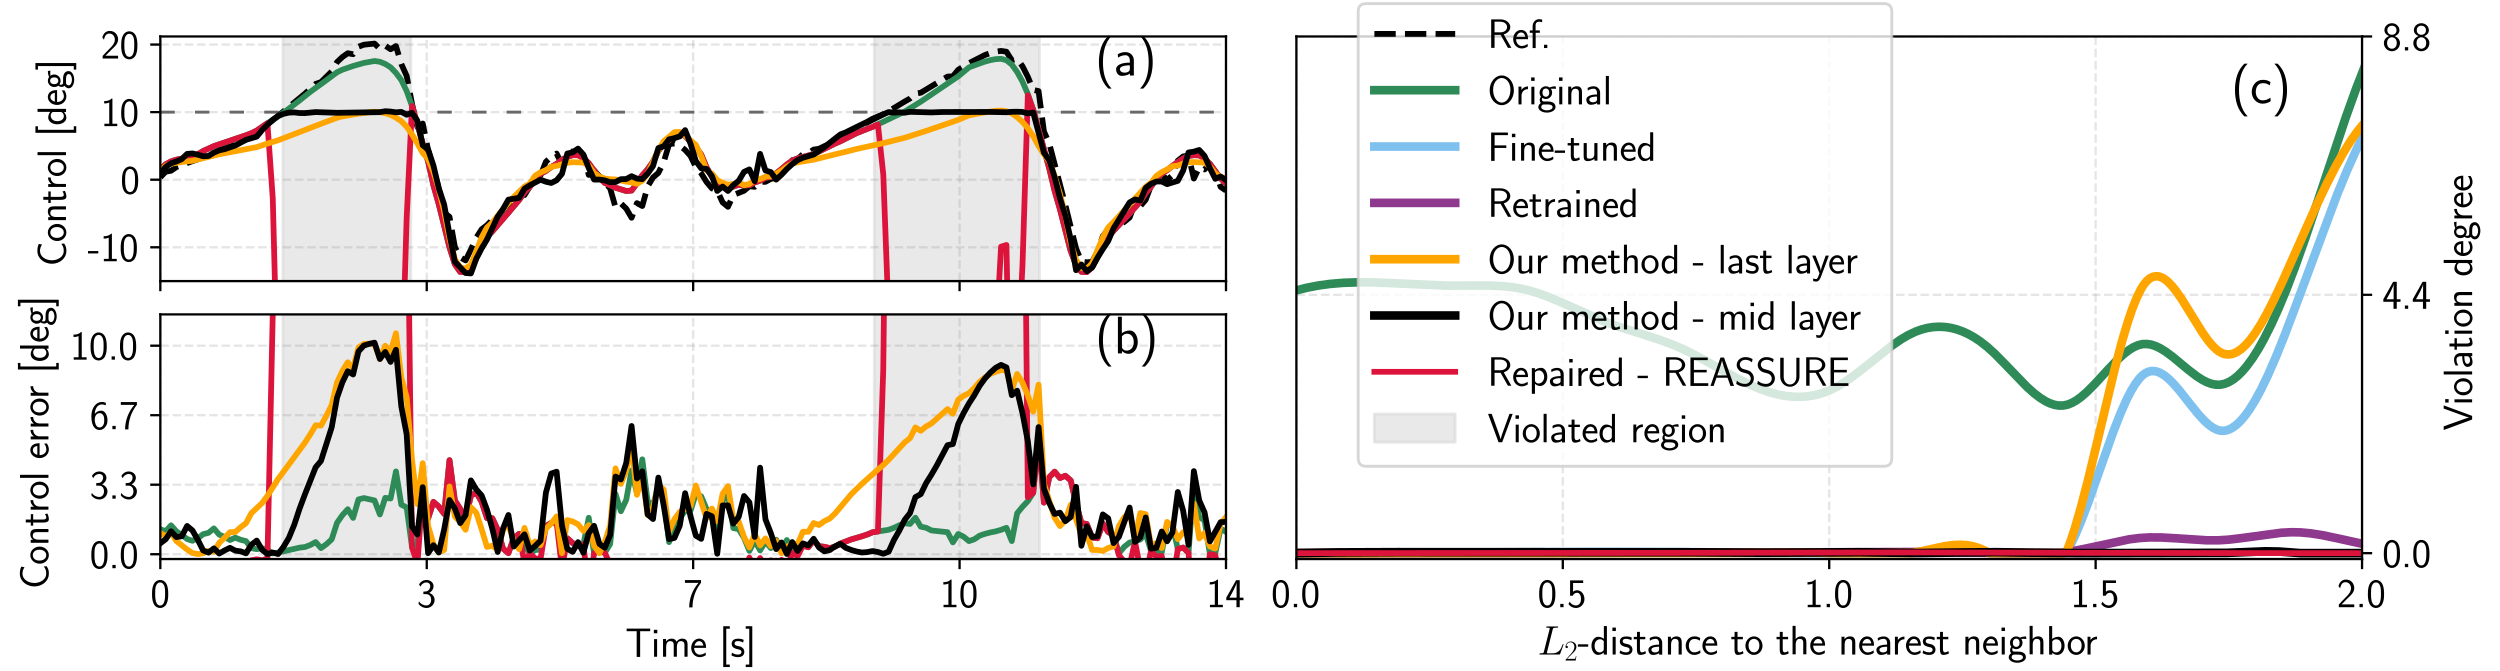 <?xml version="1.0" encoding="utf-8" standalone="no"?>
<!DOCTYPE svg PUBLIC "-//W3C//DTD SVG 1.1//EN"
  "http://www.w3.org/Graphics/SVG/1.1/DTD/svg11.dtd">
<svg xmlns:xlink="http://www.w3.org/1999/xlink" width="866.16pt" height="232.56pt" viewBox="0 0 866.16 232.56" xmlns="http://www.w3.org/2000/svg" version="1.1">
 <defs>
  <style type="text/css">*{stroke-linejoin: round; stroke-linecap: butt}</style>
 </defs>
 <g id="figure_1">
  <g id="patch_1">
   <path d="M 0 232.56 
L 866.16 232.56 
L 866.16 0 
L 0 0 
z
" style="fill: #ffffff"/>
  </g>
  <g id="axes_1">
   <g id="patch_2">
    <path d="M 55.548 97.383 
L 424.763 97.383 
L 424.763 12.632 
L 55.548 12.632 
z
" style="fill: #ffffff"/>
   </g>
   <g id="patch_3">
    <path d="M 98.008 97.383 
L 98.008 12.632 
L 142.313 12.632 
L 142.313 97.383 
z
" clip-path="url(#p05c2fc277c)" style="fill: #d4d4d4; opacity: 0.5; stroke: #d4d4d4; stroke-linejoin: miter"/>
   </g>
   <g id="patch_4">
    <path d="M 302.922 97.383 
L 302.922 12.632 
L 360.15 12.632 
L 360.15 97.383 
z
" clip-path="url(#p05c2fc277c)" style="fill: #d4d4d4; opacity: 0.5; stroke: #d4d4d4; stroke-linejoin: miter"/>
   </g>
   <g id="patch_5">
    <path d="M 666.045 97.383 
L 666.045 12.632 
L 710.905 12.632 
L 710.905 97.383 
z
" clip-path="url(#p05c2fc277c)" style="fill: #d4d4d4; opacity: 0.5; stroke: #d4d4d4; stroke-linejoin: miter"/>
   </g>
   <g id="matplotlib.axis_1">
    <g id="xtick_1">
     <g id="line2d_1">
      <path d="M 55.548 97.383 
L 55.548 12.632 
" clip-path="url(#p05c2fc277c)" style="fill: none; stroke-dasharray: 2.96,1.28; stroke-dashoffset: 0; stroke: #7f7f7f; stroke-opacity: 0.2; stroke-width: 0.8"/>
     </g>
     <g id="line2d_2">
      <defs>
       <path id="m7005898d1c" d="M 0 0 
L 0 3.5 
" style="stroke: #000000; stroke-width: 0.8"/>
      </defs>
      <g>
       <use xlink:href="#m7005898d1c" x="55.548" y="97.383" style="stroke: #000000; stroke-width: 0.8"/>
      </g>
     </g>
    </g>
    <g id="xtick_2">
     <g id="line2d_3">
      <path d="M 147.852 97.383 
L 147.852 12.632 
" clip-path="url(#p05c2fc277c)" style="fill: none; stroke-dasharray: 2.96,1.28; stroke-dashoffset: 0; stroke: #7f7f7f; stroke-opacity: 0.2; stroke-width: 0.8"/>
     </g>
     <g id="line2d_4">
      <g>
       <use xlink:href="#m7005898d1c" x="147.852" y="97.383" style="stroke: #000000; stroke-width: 0.8"/>
      </g>
     </g>
    </g>
    <g id="xtick_3">
     <g id="line2d_5">
      <path d="M 240.155 97.383 
L 240.155 12.632 
" clip-path="url(#p05c2fc277c)" style="fill: none; stroke-dasharray: 2.96,1.28; stroke-dashoffset: 0; stroke: #7f7f7f; stroke-opacity: 0.2; stroke-width: 0.8"/>
     </g>
     <g id="line2d_6">
      <g>
       <use xlink:href="#m7005898d1c" x="240.155" y="97.383" style="stroke: #000000; stroke-width: 0.8"/>
      </g>
     </g>
    </g>
    <g id="xtick_4">
     <g id="line2d_7">
      <path d="M 332.459 97.383 
L 332.459 12.632 
" clip-path="url(#p05c2fc277c)" style="fill: none; stroke-dasharray: 2.96,1.28; stroke-dashoffset: 0; stroke: #7f7f7f; stroke-opacity: 0.2; stroke-width: 0.8"/>
     </g>
     <g id="line2d_8">
      <g>
       <use xlink:href="#m7005898d1c" x="332.459" y="97.383" style="stroke: #000000; stroke-width: 0.8"/>
      </g>
     </g>
    </g>
    <g id="xtick_5">
     <g id="line2d_9">
      <path d="M 424.763 97.383 
L 424.763 12.632 
" clip-path="url(#p05c2fc277c)" style="fill: none; stroke-dasharray: 2.96,1.28; stroke-dashoffset: 0; stroke: #7f7f7f; stroke-opacity: 0.2; stroke-width: 0.8"/>
     </g>
     <g id="line2d_10">
      <g>
       <use xlink:href="#m7005898d1c" x="424.763" y="97.383" style="stroke: #000000; stroke-width: 0.8"/>
      </g>
     </g>
    </g>
   </g>
   <g id="matplotlib.axis_2">
    <g id="ytick_1">
     <g id="line2d_11">
      <path d="M 55.548 85.677 
L 424.763 85.677 
" clip-path="url(#p05c2fc277c)" style="fill: none; stroke-dasharray: 2.96,1.28; stroke-dashoffset: 0; stroke: #7f7f7f; stroke-opacity: 0.2; stroke-width: 0.8"/>
     </g>
     <g id="line2d_12">
      <defs>
       <path id="m24b1c1fd16" d="M 0 0 
L -3.5 0 
" style="stroke: #000000; stroke-width: 0.8"/>
      </defs>
      <g>
       <use xlink:href="#m24b1c1fd16" x="55.548" y="85.677" style="stroke: #000000; stroke-width: 0.8"/>
      </g>
     </g>
     <g id="text_1">
      <!-- -10 -->
      <g transform="translate(30.339 90.52)scale(0.14 -0.14)">
       <defs>
        <path id="CMSS17-2d" d="M 1664 1216 
L 1664 1585 
L 64 1585 
L 64 1216 
L 1664 1216 
z
" transform="scale(0.016)"/>
        <path id="CMSS17-31" d="M 1818 4288 
L 1696 4288 
C 1350 3940 947 3890 538 3890 
L 538 3520 
C 723 3520 1024 3520 1325 3667 
L 1325 369 
L 570 369 
L 570 0 
L 2573 0 
L 2573 369 
L 1818 369 
L 1818 4288 
z
" transform="scale(0.016)"/>
        <path id="CMSS17-30" d="M 2758 2044 
C 2758 2405 2752 3077 2490 3596 
C 2227 4096 1805 4229 1504 4229 
C 1069 4229 698 3975 506 3570 
C 301 3146 243 2709 243 2044 
C 243 1589 262 1031 493 543 
C 755 5 1197 -128 1498 -128 
C 1894 -128 2278 81 2496 518 
C 2720 974 2758 1474 2758 2044 
z
M 1498 261 
C 1011 261 864 811 819 995 
C 742 1310 730 1614 730 2114 
C 730 2506 730 2948 851 3297 
C 998 3701 1254 3840 1498 3840 
C 1971 3840 2125 3372 2176 3208 
C 2272 2873 2272 2481 2272 2114 
C 2272 1526 2272 261 1498 261 
z
" transform="scale(0.016)"/>
       </defs>
       <use xlink:href="#CMSS17-2d" transform="scale(0.996)"/>
       <use xlink:href="#CMSS17-31" transform="translate(31.229 0)scale(0.996)"/>
       <use xlink:href="#CMSS17-30" transform="translate(78.073 0)scale(0.996)"/>
      </g>
     </g>
    </g>
    <g id="ytick_2">
     <g id="line2d_13">
      <path d="M 55.548 62.265 
L 424.763 62.265 
" clip-path="url(#p05c2fc277c)" style="fill: none; stroke-dasharray: 2.96,1.28; stroke-dashoffset: 0; stroke: #7f7f7f; stroke-opacity: 0.2; stroke-width: 0.8"/>
     </g>
     <g id="line2d_14">
      <g>
       <use xlink:href="#m24b1c1fd16" x="55.548" y="62.265" style="stroke: #000000; stroke-width: 0.8"/>
      </g>
     </g>
     <g id="text_2">
      <!-- 0 -->
      <g transform="translate(41.719 67.108)scale(0.14 -0.14)">
       <use xlink:href="#CMSS17-30" transform="scale(0.996)"/>
      </g>
     </g>
    </g>
    <g id="ytick_3">
     <g id="line2d_15">
      <path d="M 55.548 38.853 
L 424.763 38.853 
" clip-path="url(#p05c2fc277c)" style="fill: none; stroke-dasharray: 2.96,1.28; stroke-dashoffset: 0; stroke: #7f7f7f; stroke-opacity: 0.2; stroke-width: 0.8"/>
     </g>
     <g id="line2d_16">
      <g>
       <use xlink:href="#m24b1c1fd16" x="55.548" y="38.853" style="stroke: #000000; stroke-width: 0.8"/>
      </g>
     </g>
     <g id="text_3">
      <!-- 10 -->
      <g transform="translate(34.891 43.696)scale(0.14 -0.14)">
       <use xlink:href="#CMSS17-31" transform="scale(0.996)"/>
       <use xlink:href="#CMSS17-30" transform="translate(46.844 0)scale(0.996)"/>
      </g>
     </g>
    </g>
    <g id="ytick_4">
     <g id="line2d_17">
      <path d="M 55.548 15.441 
L 424.763 15.441 
" clip-path="url(#p05c2fc277c)" style="fill: none; stroke-dasharray: 2.96,1.28; stroke-dashoffset: 0; stroke: #7f7f7f; stroke-opacity: 0.2; stroke-width: 0.8"/>
     </g>
     <g id="line2d_18">
      <g>
       <use xlink:href="#m24b1c1fd16" x="55.548" y="15.441" style="stroke: #000000; stroke-width: 0.8"/>
      </g>
     </g>
     <g id="text_4">
      <!-- 20 -->
      <g transform="translate(34.891 20.284)scale(0.14 -0.14)">
       <defs>
        <path id="CMSS17-32" d="M 1651 1357 
C 1830 1541 2099 1764 2285 1987 
C 2464 2204 2701 2511 2701 2957 
C 2701 3657 2227 4288 1421 4288 
C 787 4288 422 3893 250 3274 
L 499 2929 
C 640 3510 838 3880 1338 3880 
C 1888 3880 2195 3433 2195 2942 
C 2195 2355 1747 1901 1408 1563 
C 1030 1187 659 804 301 408 
L 301 0 
L 2701 0 
L 2701 433 
L 1613 433 
C 1536 433 1459 433 1382 433 
L 742 433 
L 742 439 
L 1651 1357 
z
" transform="scale(0.016)"/>
       </defs>
       <use xlink:href="#CMSS17-32" transform="scale(0.996)"/>
       <use xlink:href="#CMSS17-30" transform="translate(46.844 0)scale(0.996)"/>
      </g>
     </g>
    </g>
    <g id="text_5">
     <!-- Control [deg] -->
     <g transform="translate(22.852 92.27)rotate(-90)scale(0.14 -0.14)">
      <defs>
       <path id="CMSS17-43" d="M 3501 714 
C 3072 427 2874 344 2355 344 
C 1459 344 934 1303 934 2179 
C 934 3112 1472 4032 2381 4032 
C 2790 4032 3059 3918 3386 3715 
L 3475 4217 
C 3168 4370 2778 4440 2387 4440 
C 1158 4440 397 3316 397 2179 
C 397 927 1299 -64 2323 -64 
C 2874 -64 3066 -19 3539 280 
L 3501 714 
z
" transform="scale(0.016)"/>
       <path id="CMSS17-6f" d="M 2829 1356 
C 2829 2176 2221 2816 1504 2816 
C 768 2816 173 2157 173 1356 
C 173 544 787 -64 1498 -64 
C 2227 -64 2829 563 2829 1356 
z
M 1504 337 
C 1050 337 659 709 659 1408 
C 659 2151 1114 2427 1498 2427 
C 1914 2427 2342 2126 2342 1408 
C 2342 683 1926 337 1504 337 
z
" transform="scale(0.016)"/>
       <path id="CMSS17-6e" d="M 2618 1877 
C 2618 2283 2522 2816 1798 2816 
C 1389 2816 1120 2606 941 2389 
L 941 2758 
L 474 2758 
L 474 0 
L 960 0 
L 960 1559 
C 960 1964 1114 2428 1549 2428 
C 2112 2428 2131 2048 2131 1829 
L 2131 0 
L 2618 0 
L 2618 1877 
z
" transform="scale(0.016)"/>
       <path id="CMSS17-74" d="M 1069 2368 
L 1901 2368 
L 1901 2737 
L 1069 2737 
L 1069 3520 
L 614 3520 
L 614 2737 
L 109 2737 
L 109 2368 
L 602 2368 
L 602 749 
C 602 384 685 -64 1107 -64 
C 1427 -64 1722 25 2003 172 
L 1901 548 
C 1747 414 1562 337 1363 337 
C 1082 337 1069 696 1069 856 
L 1069 2368 
z
" transform="scale(0.016)"/>
       <path id="CMSS17-72" d="M 954 1363 
C 954 1965 1395 2368 1958 2368 
L 1958 2789 
C 1549 2789 1165 2585 934 2253 
L 934 2758 
L 480 2758 
L 480 0 
L 954 0 
L 954 1363 
z
" transform="scale(0.016)"/>
       <path id="CMSS17-6c" d="M 947 4416 
L 474 4416 
L 474 0 
L 947 0 
L 947 4416 
z
" transform="scale(0.016)"/>
       <path id="CMSS17-5b" d="M 1613 -1600 
L 1613 -1212 
L 1062 -1212 
L 1062 4352 
L 1613 4352 
L 1613 4741 
L 595 4741 
L 595 -1600 
L 1613 -1600 
z
" transform="scale(0.016)"/>
       <path id="CMSS17-64" d="M 2611 4416 
L 2138 4416 
L 2138 2438 
C 1939 2603 1613 2756 1254 2756 
C 672 2756 211 2131 211 1347 
C 211 562 666 -64 1235 -64 
C 1677 -64 1971 172 2125 306 
L 2125 -13 
L 2611 -13 
L 2611 4416 
z
M 2125 836 
C 2125 747 2125 653 1926 482 
C 1798 375 1645 325 1498 325 
C 1152 325 698 576 698 1340 
C 698 2134 1210 2368 1562 2368 
C 1798 2368 1990 2254 2125 2065 
L 2125 836 
z
" transform="scale(0.016)"/>
       <path id="CMSS17-65" d="M 2502 1377 
C 2502 1590 2490 2003 2285 2345 
C 2061 2713 1696 2816 1421 2816 
C 755 2816 192 2188 192 1375 
C 192 582 774 -64 1510 -64 
C 1798 -64 2150 19 2470 248 
C 2470 274 2458 414 2451 420 
C 2451 433 2432 630 2432 656 
C 2125 407 1773 325 1517 325 
C 1107 325 666 667 646 1377 
L 2502 1377 
z
M 698 1728 
C 781 2084 1062 2421 1421 2421 
C 1517 2421 1965 2421 2080 1728 
L 698 1728 
z
" transform="scale(0.016)"/>
       <path id="CMSS17-67" d="M 2848 2808 
C 2483 2808 2170 2738 1914 2617 
C 1702 2777 1485 2808 1338 2808 
C 781 2808 358 2349 358 1814 
C 358 1468 550 1207 563 1195 
C 448 1035 384 863 384 672 
C 384 448 474 289 544 200 
C 211 -3 166 -314 166 -435 
C 166 -898 749 -1280 1498 -1280 
C 2253 -1280 2835 -898 2835 -428 
C 2835 448 1856 448 1587 448 
L 1069 448 
C 973 448 717 448 717 791 
C 717 921 774 1004 781 1010 
C 877 940 1075 832 1338 832 
C 1869 832 2310 1278 2310 1827 
C 2310 2132 2170 2355 2112 2432 
L 2131 2432 
C 2150 2432 2419 2432 2515 2432 
C 2720 2432 2739 2429 2918 2419 
L 2848 2808 
z
M 1338 1182 
C 1120 1182 813 1315 813 1823 
C 813 2375 1165 2464 1331 2464 
C 1549 2464 1856 2331 1856 1823 
C 1856 1271 1504 1182 1338 1182 
z
M 1581 -10 
C 1734 -10 2381 -10 2381 -442 
C 2381 -714 1984 -929 1504 -929 
C 1018 -929 621 -720 621 -435 
C 621 -403 621 -10 1062 -10 
L 1581 -10 
z
" transform="scale(0.016)"/>
       <path id="CMSS17-5d" d="M 1146 4741 
L 128 4741 
L 128 4352 
L 678 4352 
L 678 -1212 
L 128 -1212 
L 128 -1600 
L 1146 -1600 
L 1146 4741 
z
" transform="scale(0.016)"/>
      </defs>
      <use xlink:href="#CMSS17-43" transform="scale(0.996)"/>
      <use xlink:href="#CMSS17-6f" transform="translate(59.856 0)scale(0.996)"/>
      <use xlink:href="#CMSS17-6e" transform="translate(106.699 0)scale(0.996)"/>
      <use xlink:href="#CMSS17-74" transform="translate(154.904 0)scale(0.996)"/>
      <use xlink:href="#CMSS17-72" transform="translate(188.736 0)scale(0.996)"/>
      <use xlink:href="#CMSS17-6f" transform="translate(220.646 0)scale(0.996)"/>
      <use xlink:href="#CMSS17-6c" transform="translate(267.489 0)scale(0.996)"/>
      <use xlink:href="#CMSS17-5b" transform="translate(320.899 0)scale(0.996)"/>
      <use xlink:href="#CMSS17-64" transform="translate(348.085 0)scale(0.996)"/>
      <use xlink:href="#CMSS17-65" transform="translate(396.29 0)scale(0.996)"/>
      <use xlink:href="#CMSS17-67" transform="translate(437.928 0)scale(0.996)"/>
      <use xlink:href="#CMSS17-5d" transform="translate(484.772 0)scale(0.996)"/>
     </g>
    </g>
   </g>
   <g id="line2d_19">
    <path d="M 55.548 38.853 
L 424.763 38.853 
" clip-path="url(#p05c2fc277c)" style="fill: none; stroke-dasharray: 5,7; stroke-dashoffset: 0; stroke: #696969"/>
   </g>
   <g id="line2d_20">
    <path d="M 55.548 61.419 
L 57.403 59.504 
L 59.259 59.155 
L 61.114 57.88 
L 64.825 56.495 
L 72.246 53.848 
L 74.101 53.527 
L 75.957 52.16 
L 79.667 50.344 
L 81.523 50.015 
L 85.233 48.335 
L 87.089 46.841 
L 88.944 45.808 
L 90.8 44.585 
L 94.51 41.669 
L 105.642 32.463 
L 109.353 29.076 
L 111.208 28.44 
L 114.919 24.769 
L 116.774 21.503 
L 118.63 19.756 
L 120.485 18.443 
L 122.341 18.783 
L 124.196 16.184 
L 126.051 15.492 
L 129.762 15.098 
L 131.617 16.939 
L 133.473 15.834 
L 135.328 17.059 
L 137.183 15.962 
L 139.039 22.175 
L 140.894 26.288 
L 142.749 35.954 
L 144.605 44.031 
L 146.46 42.793 
L 148.315 51.911 
L 150.171 58.36 
L 152.026 65.417 
L 153.881 73.609 
L 155.737 75.13 
L 157.592 85.526 
L 159.448 89.138 
L 161.303 90.231 
L 163.158 86.442 
L 165.014 82.35 
L 166.869 79.443 
L 168.724 78.013 
L 170.58 76.123 
L 172.435 75.305 
L 174.29 75.278 
L 176.146 73.568 
L 178.001 69.704 
L 179.856 66.997 
L 181.712 67.594 
L 183.567 64.622 
L 185.422 62.282 
L 187.278 60.743 
L 189.133 56.053 
L 190.989 54.335 
L 192.844 53.206 
L 194.699 57.027 
L 196.555 52.571 
L 198.41 52.513 
L 200.265 52.845 
L 202.121 53.715 
L 203.976 60.594 
L 205.831 59.019 
L 211.397 65.299 
L 213.253 71.806 
L 215.108 70.47 
L 216.963 72.281 
L 218.819 75.441 
L 220.674 70.378 
L 222.53 71.375 
L 224.385 64.6 
L 226.24 61.49 
L 228.096 59.909 
L 229.951 56.168 
L 231.806 49.97 
L 233.662 49.7 
L 235.517 50.466 
L 237.372 51.946 
L 239.228 54.016 
L 241.083 57.884 
L 242.938 60.047 
L 244.794 63.058 
L 246.649 65.263 
L 248.504 66.097 
L 250.36 70.119 
L 252.215 71.649 
L 254.071 67.575 
L 257.781 66.092 
L 259.637 64.516 
L 261.492 64.728 
L 263.347 63.029 
L 265.203 62.991 
L 267.058 61.993 
L 268.913 61.653 
L 270.769 59.215 
L 272.624 58.574 
L 274.479 55.488 
L 276.335 55.101 
L 278.19 53.422 
L 280.045 53.103 
L 281.901 51.816 
L 283.756 51.553 
L 285.611 50.639 
L 287.467 49.884 
L 289.322 48.896 
L 296.744 44.307 
L 302.31 41.501 
L 306.02 39.594 
L 309.731 37.42 
L 313.442 35.177 
L 315.297 34.125 
L 317.152 32.405 
L 319.008 32.133 
L 328.285 26.541 
L 330.14 26.435 
L 331.995 24.178 
L 335.706 21.884 
L 341.272 19.043 
L 343.127 18.385 
L 344.983 17.917 
L 346.838 17.637 
L 348.693 17.913 
L 350.549 20.886 
L 352.404 20.351 
L 354.26 22.963 
L 356.115 26.622 
L 357.97 31.154 
L 359.826 31.555 
L 361.681 45.527 
L 363.536 49.758 
L 369.102 71.017 
L 372.813 86.052 
L 374.668 90.675 
L 376.524 90.86 
L 378.379 90.731 
L 380.234 87.271 
L 382.09 81.822 
L 383.945 79.485 
L 385.8 77.85 
L 387.656 78.08 
L 389.511 76.886 
L 391.367 75.361 
L 393.222 70.482 
L 395.077 71.398 
L 396.933 69.231 
L 398.788 64.315 
L 400.643 62.179 
L 402.499 60.337 
L 404.354 62.351 
L 406.209 60.73 
L 408.065 55.678 
L 409.92 54.205 
L 411.775 53.89 
L 413.631 61.862 
L 415.486 58.005 
L 417.341 58.704 
L 419.197 56.819 
L 421.052 59.442 
L 422.908 64.754 
L 424.763 66.034 
L 424.763 66.034 
" clip-path="url(#p05c2fc277c)" style="fill: none; stroke-dasharray: 7.4,3.2; stroke-dashoffset: 0; stroke: #000000; stroke-width: 2"/>
   </g>
   <g id="line2d_21">
    <path d="M 55.548 58.614 
L 57.403 56.925 
L 59.259 55.909 
L 61.114 55.319 
L 62.969 54.975 
L 64.825 54.788 
L 66.68 54.324 
L 68.535 53.418 
L 70.391 52.319 
L 74.101 50.629 
L 79.667 48.748 
L 85.233 46.863 
L 87.089 46.161 
L 88.944 45.239 
L 92.655 42.684 
L 96.366 40.343 
L 100.076 37.655 
L 103.787 34.799 
L 107.498 31.828 
L 113.064 27.791 
L 116.774 25.032 
L 118.63 24.142 
L 122.341 22.862 
L 126.051 21.8 
L 129.762 21.137 
L 131.617 21.404 
L 133.473 22.163 
L 135.328 23.317 
L 137.183 25.257 
L 139.039 27.742 
L 140.894 31.537 
L 142.749 36.733 
L 144.605 42.923 
L 146.46 49.807 
L 148.315 55.926 
L 150.171 64.236 
L 152.026 70.77 
L 155.737 85.688 
L 157.592 91.568 
L 159.448 94.225 
L 161.303 94.206 
L 163.158 93.013 
L 168.724 82.067 
L 170.58 80.16 
L 176.146 73.688 
L 179.856 69.289 
L 181.712 66.608 
L 183.567 64.705 
L 185.422 61.813 
L 187.278 60.209 
L 189.133 59.231 
L 190.989 57.838 
L 192.844 56.781 
L 194.699 55.395 
L 196.555 54.362 
L 198.41 53.766 
L 200.265 53.77 
L 202.121 54.813 
L 203.976 56.505 
L 205.831 59.13 
L 207.687 61.441 
L 209.542 63.397 
L 211.397 64.152 
L 213.253 65.034 
L 216.963 66.18 
L 218.819 66.031 
L 220.674 63.523 
L 222.53 60.723 
L 224.385 58.656 
L 226.24 55.987 
L 228.096 52.277 
L 229.951 49.784 
L 231.806 48.607 
L 233.662 46.82 
L 235.517 46.36 
L 237.372 47.092 
L 241.083 51.107 
L 242.938 53.541 
L 244.794 57.989 
L 246.649 61.263 
L 248.504 63.11 
L 250.36 64.111 
L 252.215 64.933 
L 254.071 64.64 
L 255.926 64.013 
L 257.781 64.26 
L 259.637 64.14 
L 261.492 63.187 
L 263.347 62.598 
L 265.203 61.566 
L 267.058 61.303 
L 268.913 60.031 
L 270.769 58.582 
L 272.624 56.979 
L 274.479 55.645 
L 276.335 54.88 
L 281.901 53.38 
L 289.322 49.743 
L 291.178 48.94 
L 296.744 46.136 
L 300.454 44.657 
L 302.31 43.967 
L 306.02 42.191 
L 313.442 38.652 
L 319.008 35.227 
L 331.995 26.446 
L 335.706 23.357 
L 339.417 21.984 
L 341.272 21.333 
L 343.127 20.833 
L 344.983 20.485 
L 346.838 20.376 
L 348.693 20.881 
L 350.549 22.363 
L 352.404 24.951 
L 354.26 28.291 
L 356.115 32.584 
L 357.97 38.046 
L 363.536 58.403 
L 365.392 66.13 
L 367.247 72.546 
L 370.958 86.987 
L 372.813 91.782 
L 374.668 94.171 
L 376.524 94.257 
L 378.379 92.603 
L 380.234 89.064 
L 382.09 85.273 
L 383.945 81.974 
L 393.222 71.917 
L 395.077 69.744 
L 396.933 66.894 
L 398.788 64.681 
L 400.643 61.899 
L 402.499 60.136 
L 404.354 58.964 
L 406.209 57.447 
L 409.92 54.953 
L 411.775 54.043 
L 413.631 53.766 
L 415.486 53.833 
L 417.341 54.902 
L 419.197 56.827 
L 422.908 61.866 
L 424.763 63.525 
L 424.763 63.525 
" clip-path="url(#p05c2fc277c)" style="fill: none; stroke: #2e8b57; stroke-width: 2; stroke-linecap: square"/>
   </g>
   <g id="line2d_22">
    <path d="M 55.548 58.614 
L 57.403 56.925 
L 59.259 55.909 
L 61.114 55.319 
L 62.969 54.975 
L 64.825 54.788 
L 66.68 54.324 
L 68.535 53.418 
L 70.391 52.319 
L 74.101 50.629 
L 79.667 48.748 
L 85.233 46.863 
L 87.089 46.161 
L 88.944 45.239 
L 92.655 42.684 
L 94.51 68.788 
L 96.366 141.256 
L 98.221 188.008 
L 100.076 187.314 
L 101.932 182.24 
L 103.787 172.601 
L 105.642 172.449 
L 107.498 188.46 
L 109.353 205.991 
L 111.208 205.615 
L 113.064 204.211 
L 114.113 233.56 
M 117.927 233.56 
L 118.63 190.759 
L 120.485 165.543 
L 122.341 163.431 
L 124.196 160.42 
L 126.051 157.013 
L 127.907 163.835 
L 129.762 175.302 
L 131.617 131.563 
L 133.473 190.245 
L 135.328 177.515 
L 137.183 175.655 
L 139.039 136.875 
L 140.894 75.547 
L 142.749 36.733 
L 144.605 42.923 
L 146.46 49.807 
L 148.315 55.926 
L 150.171 64.236 
L 152.026 70.77 
L 155.737 85.688 
L 157.592 91.568 
L 159.448 94.225 
L 161.303 94.206 
L 163.158 93.013 
L 168.724 82.067 
L 170.58 80.16 
L 176.146 73.688 
L 179.856 69.289 
L 181.712 66.608 
L 183.567 64.705 
L 185.422 61.813 
L 187.278 60.209 
L 189.133 59.231 
L 190.989 57.838 
L 192.844 56.781 
L 194.699 55.395 
L 196.555 54.362 
L 198.41 53.766 
L 200.265 53.77 
L 202.121 54.813 
L 203.976 56.505 
L 205.831 59.13 
L 207.687 61.441 
L 209.542 63.397 
L 211.397 64.152 
L 213.253 65.034 
L 216.963 66.18 
L 218.819 66.031 
L 220.674 63.523 
L 222.53 60.723 
L 224.385 58.656 
L 226.24 55.987 
L 228.096 52.277 
L 229.951 49.784 
L 231.806 48.607 
L 233.662 46.82 
L 235.517 46.36 
L 237.372 47.092 
L 241.083 51.107 
L 242.938 53.541 
L 244.794 57.989 
L 246.649 61.263 
L 248.504 63.11 
L 250.36 64.111 
L 252.215 64.933 
L 254.071 64.64 
L 255.926 64.013 
L 257.781 64.26 
L 259.637 64.14 
L 261.492 63.187 
L 263.347 62.598 
L 265.203 61.566 
L 267.058 61.303 
L 268.913 60.031 
L 270.769 58.582 
L 272.624 56.979 
L 274.479 55.645 
L 276.335 54.88 
L 281.901 53.38 
L 289.322 49.743 
L 291.178 48.94 
L 296.744 46.136 
L 300.454 44.657 
L 302.31 43.967 
L 304.165 43.132 
L 306.02 60.377 
L 307.876 109.904 
L 309.731 121.158 
L 311.586 150.747 
L 313.21 233.56 
M 315.616 233.56 
L 317.152 198.317 
L 319.008 198.502 
L 320.863 200.966 
L 322.719 202.689 
L 324.574 203.982 
L 326.429 206.148 
L 328.285 209.08 
L 330.14 212.456 
L 331.995 216.905 
L 333.851 227.99 
L 333.98 233.56 
M 337.492 233.56 
L 337.561 230.656 
L 339.417 174.487 
L 341.272 165.091 
L 343.127 154.324 
L 344.983 118.415 
L 346.838 85.458 
L 348.693 84.877 
L 350.549 179.392 
L 352.404 128.923 
L 354.26 91.783 
L 356.115 33.019 
L 357.97 38.046 
L 363.536 58.403 
L 365.392 66.13 
L 367.247 72.546 
L 370.958 86.987 
L 372.813 91.782 
L 374.668 94.171 
L 376.524 94.257 
L 378.379 92.603 
L 380.234 89.064 
L 382.09 85.273 
L 383.945 81.974 
L 393.222 71.917 
L 395.077 69.744 
L 396.933 66.894 
L 398.788 64.681 
L 400.643 61.899 
L 402.499 60.136 
L 404.354 58.964 
L 406.209 57.447 
L 409.92 54.953 
L 411.775 54.043 
L 413.631 53.766 
L 415.486 53.833 
L 417.341 54.902 
L 419.197 56.827 
L 422.908 61.866 
L 424.763 63.525 
L 424.763 63.525 
" clip-path="url(#p05c2fc277c)" style="fill: none; stroke: #dc143c; stroke-width: 2; stroke-linecap: square"/>
   </g>
   <g id="line2d_23">
    <path d="M 55.548 59.051 
L 57.403 57.458 
L 59.259 56.733 
L 62.969 56.134 
L 66.68 55.704 
L 75.957 53.443 
L 88.944 50.973 
L 92.655 49.738 
L 96.366 48.603 
L 111.208 42.881 
L 116.774 40.792 
L 118.63 40.328 
L 124.196 39.382 
L 127.907 38.905 
L 129.762 38.722 
L 131.617 38.853 
L 133.473 39.235 
L 135.328 39.801 
L 137.183 40.77 
L 139.039 41.999 
L 140.894 43.909 
L 142.749 46.56 
L 144.605 49.667 
L 146.46 53.014 
L 148.315 55.102 
L 150.171 59.485 
L 152.026 65.626 
L 153.881 73.122 
L 155.737 82.735 
L 157.592 89.74 
L 159.448 92.766 
L 161.303 92.975 
L 163.158 91.716 
L 166.869 82.253 
L 168.724 78.831 
L 170.58 77.079 
L 176.146 70.26 
L 178.001 68.222 
L 181.712 64.645 
L 183.567 63.649 
L 185.422 60.848 
L 187.278 59.724 
L 189.133 58.935 
L 190.989 57.787 
L 192.844 57.453 
L 196.555 56.407 
L 198.41 56.19 
L 202.121 56.333 
L 203.976 57.326 
L 205.831 59.977 
L 207.687 61.184 
L 209.542 61.86 
L 211.397 62.101 
L 213.253 62.168 
L 216.963 62.914 
L 218.819 63.186 
L 220.674 63.707 
L 222.53 62.589 
L 224.385 60.184 
L 228.096 52.157 
L 229.951 48.897 
L 231.806 47.423 
L 233.662 45.782 
L 235.517 45.708 
L 237.372 46.89 
L 239.228 48.637 
L 241.083 50.178 
L 242.938 54.119 
L 244.794 58.999 
L 246.649 60.136 
L 248.504 62.395 
L 250.36 63.328 
L 252.215 64.008 
L 254.071 63.693 
L 255.926 63.165 
L 257.781 64.157 
L 259.637 63.754 
L 261.492 62.426 
L 263.347 62.045 
L 265.203 61.211 
L 267.058 61.085 
L 268.913 60.168 
L 270.769 59.104 
L 272.624 57.747 
L 274.479 56.671 
L 276.335 56.24 
L 281.901 55.32 
L 289.322 53.471 
L 293.033 52.574 
L 296.744 51.629 
L 306.02 49.602 
L 313.442 47.737 
L 320.863 45.358 
L 326.429 43.457 
L 331.995 41.532 
L 335.706 39.965 
L 341.272 38.904 
L 344.983 38.402 
L 346.838 38.311 
L 348.693 38.553 
L 350.549 39.292 
L 352.404 40.582 
L 354.26 42.245 
L 356.115 44.429 
L 357.97 47.17 
L 359.826 50.588 
L 361.681 53.439 
L 363.536 55.811 
L 365.392 60.958 
L 367.247 67.155 
L 369.102 74.8 
L 370.958 84.246 
L 372.813 89.975 
L 374.668 92.846 
L 376.524 93.129 
L 378.379 91.21 
L 382.09 82.193 
L 383.945 78.786 
L 385.8 76.959 
L 396.933 64.734 
L 398.788 63.321 
L 400.643 60.941 
L 402.499 59.637 
L 404.354 58.724 
L 406.209 57.578 
L 408.065 57.373 
L 409.92 56.673 
L 411.775 56.208 
L 413.631 56.159 
L 417.341 56.327 
L 419.197 57.696 
L 421.052 60.092 
L 422.908 61.342 
L 424.763 61.868 
L 424.763 61.868 
" clip-path="url(#p05c2fc277c)" style="fill: none; stroke: #ffa500; stroke-width: 2; stroke-linecap: square"/>
   </g>
   <g id="line2d_24">
    <path d="M 55.548 60.191 
L 57.403 57.82 
L 59.259 56.579 
L 61.114 55.956 
L 62.969 55.132 
L 64.825 53.322 
L 66.68 53.166 
L 68.535 53.6 
L 70.391 54.15 
L 72.246 54.029 
L 74.101 52.869 
L 75.957 52.083 
L 77.812 51.684 
L 81.523 50.417 
L 85.233 48.436 
L 88.944 47.34 
L 90.8 45.084 
L 92.655 43.161 
L 94.51 41.483 
L 96.366 40.175 
L 98.221 39.445 
L 100.076 39.025 
L 101.932 38.942 
L 103.787 39.17 
L 105.642 39.183 
L 109.353 38.833 
L 116.774 39.081 
L 131.617 38.856 
L 133.473 38.539 
L 135.328 38.65 
L 137.183 38.915 
L 139.039 38.763 
L 140.894 39.752 
L 142.749 39.072 
L 144.605 41.815 
L 146.46 50.32 
L 148.315 51.788 
L 150.171 57.349 
L 152.026 65.221 
L 153.881 70.834 
L 155.737 81.213 
L 157.592 90.664 
L 161.303 94.602 
L 163.158 94.729 
L 165.014 89.627 
L 166.869 86.044 
L 168.724 83.011 
L 172.435 75.048 
L 174.29 72.386 
L 176.146 69.165 
L 179.856 68.529 
L 181.712 65.362 
L 183.567 64.201 
L 187.278 62.266 
L 189.133 62.969 
L 190.989 63.393 
L 192.844 62.471 
L 194.699 60.236 
L 196.555 53.179 
L 198.41 52.785 
L 200.265 51.489 
L 202.121 53.548 
L 203.976 58.223 
L 205.831 62.209 
L 207.687 62.221 
L 209.542 62.504 
L 211.397 63.123 
L 213.253 63.09 
L 215.108 62.077 
L 216.963 62.035 
L 218.819 61.044 
L 220.674 61.875 
L 222.53 62.068 
L 224.385 60.132 
L 226.24 57.538 
L 228.096 51.306 
L 229.951 50.688 
L 231.806 48.277 
L 233.662 47.868 
L 235.517 47.258 
L 237.372 45.092 
L 239.228 49.746 
L 241.083 55.806 
L 242.938 58.32 
L 244.794 58.526 
L 246.649 60.999 
L 248.504 66.153 
L 250.36 64.637 
L 252.215 66.164 
L 254.071 64.137 
L 255.926 62.644 
L 257.781 59.556 
L 259.637 58.696 
L 261.492 62.787 
L 263.347 53.314 
L 265.203 59.076 
L 267.058 59.618 
L 268.913 62.226 
L 270.769 60.532 
L 272.624 58.547 
L 274.479 56.856 
L 276.335 55.471 
L 278.19 54.639 
L 281.901 53.552 
L 285.611 50.968 
L 289.322 48.008 
L 291.178 46.571 
L 293.033 45.852 
L 296.744 44 
L 300.454 42.205 
L 302.31 41.143 
L 307.876 38.825 
L 309.731 39.027 
L 311.586 38.926 
L 313.442 39.04 
L 315.297 38.747 
L 322.719 38.948 
L 326.429 38.807 
L 331.995 38.796 
L 335.706 38.811 
L 343.127 38.781 
L 348.693 38.892 
L 350.549 38.743 
L 352.404 38.707 
L 354.26 38.789 
L 356.115 39.283 
L 357.97 38.994 
L 361.681 52.892 
L 363.536 55.505 
L 365.392 61.382 
L 367.247 68.657 
L 369.102 74.727 
L 370.958 82.878 
L 372.813 93.617 
L 374.668 91.626 
L 376.524 93.985 
L 378.379 92.659 
L 380.234 89.284 
L 382.09 86.292 
L 383.945 83.518 
L 385.8 79.1 
L 391.367 70.123 
L 393.222 69.109 
L 395.077 69.481 
L 396.933 65.104 
L 398.788 63.691 
L 400.643 62.899 
L 402.499 62.886 
L 404.354 63.803 
L 408.065 62.663 
L 409.92 59.085 
L 411.775 52.827 
L 413.631 52.533 
L 415.486 51.964 
L 417.341 54.014 
L 419.197 58.266 
L 421.052 61.96 
L 422.908 61.154 
L 424.763 62.402 
L 424.763 62.402 
" clip-path="url(#p05c2fc277c)" style="fill: none; stroke: #000000; stroke-width: 2; stroke-linecap: square"/>
   </g>
   <g id="patch_6">
    <path d="M 55.548 97.383 
L 55.548 12.632 
" style="fill: none; stroke: #000000; stroke-width: 0.8; stroke-linejoin: miter; stroke-linecap: square"/>
   </g>
   <g id="patch_7">
    <path d="M 424.763 97.383 
L 424.763 12.632 
" style="fill: none; stroke: #000000; stroke-width: 0.8; stroke-linejoin: miter; stroke-linecap: square"/>
   </g>
   <g id="patch_8">
    <path d="M 55.548 97.383 
L 424.763 97.383 
" style="fill: none; stroke: #000000; stroke-width: 0.8; stroke-linejoin: miter; stroke-linecap: square"/>
   </g>
   <g id="patch_9">
    <path d="M 55.548 12.632 
L 424.763 12.632 
" style="fill: none; stroke: #000000; stroke-width: 0.8; stroke-linejoin: miter; stroke-linecap: square"/>
   </g>
   <g id="text_6">
    <!-- (a) -->
    <g transform="translate(379.381 26.107)scale(0.18 -0.18)">
     <defs>
      <path id="CMSS17-28" d="M 1613 4768 
C 1267 4417 474 3601 474 1588 
C 474 -433 1267 -1243 1613 -1600 
L 2003 -1600 
C 1216 -784 960 357 960 1581 
C 960 2798 1203 3946 2003 4768 
L 1613 4768 
z
" transform="scale(0.016)"/>
      <path id="CMSS17-61" d="M 2406 1791 
C 2406 2392 1978 2808 1402 2808 
C 1120 2808 813 2757 461 2553 
L 499 2135 
C 659 2248 934 2432 1395 2432 
C 1722 2432 1920 2180 1920 1782 
L 1920 1536 
C 896 1536 256 1238 256 726 
C 256 461 416 -64 947 -64 
C 1043 -64 1562 -64 1933 217 
L 1933 -19 
L 2406 -19 
L 2406 1791 
z
M 1920 816 
C 1920 701 1920 548 1728 434 
C 1562 325 1350 325 1261 325 
C 941 325 723 511 723 744 
C 723 1211 1722 1211 1920 1211 
L 1920 816 
z
" transform="scale(0.016)"/>
      <path id="CMSS17-29" d="M 723 -1600 
C 1069 -1249 1862 -433 1862 1581 
C 1862 3601 1069 4411 723 4768 
L 333 4768 
C 1120 3952 1376 2811 1376 1588 
C 1376 370 1133 -778 333 -1600 
L 723 -1600 
z
" transform="scale(0.016)"/>
     </defs>
     <use xlink:href="#CMSS17-28" transform="scale(0.996)"/>
     <use xlink:href="#CMSS17-61" transform="translate(36.434 0)scale(0.996)"/>
     <use xlink:href="#CMSS17-29" transform="translate(81.356 0)scale(0.996)"/>
    </g>
   </g>
  </g>
  <g id="axes_2">
   <g id="patch_10">
    <path d="M 55.548 193.682 
L 424.763 193.682 
L 424.763 108.931 
L 55.548 108.931 
z
" style="fill: #ffffff"/>
   </g>
   <g id="patch_11">
    <path d="M 98.008 193.682 
L 98.008 108.931 
L 142.313 108.931 
L 142.313 193.682 
z
" clip-path="url(#p98d390725a)" style="fill: #d4d4d4; opacity: 0.5; stroke: #d4d4d4; stroke-linejoin: miter"/>
   </g>
   <g id="patch_12">
    <path d="M 302.922 193.682 
L 302.922 108.931 
L 360.15 108.931 
L 360.15 193.682 
z
" clip-path="url(#p98d390725a)" style="fill: #d4d4d4; opacity: 0.5; stroke: #d4d4d4; stroke-linejoin: miter"/>
   </g>
   <g id="matplotlib.axis_3">
    <g id="xtick_6">
     <g id="line2d_25">
      <path d="M 55.548 193.682 
L 55.548 108.931 
" clip-path="url(#p98d390725a)" style="fill: none; stroke-dasharray: 2.96,1.28; stroke-dashoffset: 0; stroke: #7f7f7f; stroke-opacity: 0.2; stroke-width: 0.8"/>
     </g>
     <g id="line2d_26">
      <g>
       <use xlink:href="#m7005898d1c" x="55.548" y="193.682" style="stroke: #000000; stroke-width: 0.8"/>
      </g>
     </g>
     <g id="text_7">
      <!-- 0 -->
      <g transform="translate(52.134 210.368)scale(0.14 -0.14)">
       <use xlink:href="#CMSS17-30" transform="scale(0.996)"/>
      </g>
     </g>
    </g>
    <g id="xtick_7">
     <g id="line2d_27">
      <path d="M 147.852 193.682 
L 147.852 108.931 
" clip-path="url(#p98d390725a)" style="fill: none; stroke-dasharray: 2.96,1.28; stroke-dashoffset: 0; stroke: #7f7f7f; stroke-opacity: 0.2; stroke-width: 0.8"/>
     </g>
     <g id="line2d_28">
      <g>
       <use xlink:href="#m7005898d1c" x="147.852" y="193.682" style="stroke: #000000; stroke-width: 0.8"/>
      </g>
     </g>
     <g id="text_8">
      <!-- 3 -->
      <g transform="translate(144.437 210.368)scale(0.14 -0.14)">
       <defs>
        <path id="CMSS17-33" d="M 1005 2025 
L 1440 2025 
C 2042 2025 2214 1507 2214 1146 
C 2214 653 1933 267 1472 267 
C 1114 267 608 444 320 912 
C 275 691 275 678 250 526 
C 550 88 1037 -128 1485 -128 
C 2214 -128 2752 473 2752 1138 
C 2752 1638 2400 2057 1920 2215 
C 2304 2424 2586 2816 2586 3273 
C 2586 3805 2093 4229 1491 4229 
C 941 4229 512 3892 333 3530 
C 378 3468 493 3284 550 3189 
C 691 3562 1056 3840 1485 3840 
C 1843 3840 2080 3607 2080 3271 
C 2080 2923 1856 2543 1478 2455 
C 1453 2455 1056 2417 1005 2411 
L 1005 2025 
z
" transform="scale(0.016)"/>
       </defs>
       <use xlink:href="#CMSS17-33" transform="scale(0.996)"/>
      </g>
     </g>
    </g>
    <g id="xtick_8">
     <g id="line2d_29">
      <path d="M 240.155 193.682 
L 240.155 108.931 
" clip-path="url(#p98d390725a)" style="fill: none; stroke-dasharray: 2.96,1.28; stroke-dashoffset: 0; stroke: #7f7f7f; stroke-opacity: 0.2; stroke-width: 0.8"/>
     </g>
     <g id="line2d_30">
      <g>
       <use xlink:href="#m7005898d1c" x="240.155" y="193.682" style="stroke: #000000; stroke-width: 0.8"/>
      </g>
     </g>
     <g id="text_9">
      <!-- 7 -->
      <g transform="translate(236.741 210.368)scale(0.14 -0.14)">
       <defs>
        <path id="CMSS17-37" d="M 1389 3776 
C 1466 3776 1542 3776 1619 3776 
L 2355 3776 
C 1440 2711 915 1365 915 -32 
L 1427 -32 
C 1427 1323 1875 2696 2752 3795 
L 2752 4209 
L 250 4209 
L 250 3776 
L 1389 3776 
z
" transform="scale(0.016)"/>
       </defs>
       <use xlink:href="#CMSS17-37" transform="scale(0.996)"/>
      </g>
     </g>
    </g>
    <g id="xtick_9">
     <g id="line2d_31">
      <path d="M 332.459 193.682 
L 332.459 108.931 
" clip-path="url(#p98d390725a)" style="fill: none; stroke-dasharray: 2.96,1.28; stroke-dashoffset: 0; stroke: #7f7f7f; stroke-opacity: 0.2; stroke-width: 0.8"/>
     </g>
     <g id="line2d_32">
      <g>
       <use xlink:href="#m7005898d1c" x="332.459" y="193.682" style="stroke: #000000; stroke-width: 0.8"/>
      </g>
     </g>
     <g id="text_10">
      <!-- 10 -->
      <g transform="translate(325.631 210.368)scale(0.14 -0.14)">
       <use xlink:href="#CMSS17-31" transform="scale(0.996)"/>
       <use xlink:href="#CMSS17-30" transform="translate(46.844 0)scale(0.996)"/>
      </g>
     </g>
    </g>
    <g id="xtick_10">
     <g id="line2d_33">
      <path d="M 424.763 193.682 
L 424.763 108.931 
" clip-path="url(#p98d390725a)" style="fill: none; stroke-dasharray: 2.96,1.28; stroke-dashoffset: 0; stroke: #7f7f7f; stroke-opacity: 0.2; stroke-width: 0.8"/>
     </g>
     <g id="line2d_34">
      <g>
       <use xlink:href="#m7005898d1c" x="424.763" y="193.682" style="stroke: #000000; stroke-width: 0.8"/>
      </g>
     </g>
     <g id="text_11">
      <!-- 14 -->
      <g transform="translate(417.934 210.368)scale(0.14 -0.14)">
       <defs>
        <path id="CMSS17-34" d="M 2253 1088 
L 2835 1088 
L 2835 1477 
L 2253 1477 
L 2253 4192 
L 1690 4192 
L 166 1477 
L 166 1088 
L 1747 1088 
L 1747 0 
L 2253 0 
L 2253 1088 
z
M 659 1477 
C 1030 2127 1766 3439 1766 3885 
L 1766 1477 
L 659 1477 
z
" transform="scale(0.016)"/>
       </defs>
       <use xlink:href="#CMSS17-31" transform="scale(0.996)"/>
       <use xlink:href="#CMSS17-34" transform="translate(46.844 0)scale(0.996)"/>
      </g>
     </g>
    </g>
    <g id="text_12">
     <!-- Time [s] -->
     <g transform="translate(216.616 227.541)scale(0.14 -0.14)">
      <defs>
       <path id="CMSS17-54" d="M 2317 3968 
L 2848 3968 
C 2925 3968 3002 3968 3078 3968 
L 3878 3968 
L 3878 4376 
L 218 4376 
L 218 3968 
L 1018 3968 
C 1094 3968 1171 3968 1248 3968 
L 1779 3968 
L 1779 -32 
L 2317 -32 
L 2317 3968 
z
" transform="scale(0.016)"/>
       <path id="CMSS17-69" d="M 979 4183 
L 442 4183 
L 442 3648 
L 979 3648 
L 979 4183 
z
M 947 2739 
L 474 2739 
L 474 0 
L 947 0 
L 947 2739 
z
" transform="scale(0.016)"/>
       <path id="CMSS17-6d" d="M 4288 1877 
C 4288 2308 4179 2816 3462 2816 
C 2982 2816 2694 2516 2566 2331 
C 2451 2670 2182 2816 1798 2816 
C 1363 2816 1088 2568 941 2389 
L 941 2758 
L 474 2758 
L 474 0 
L 960 0 
L 960 1559 
C 960 1939 1101 2428 1555 2428 
C 2138 2428 2138 2016 2138 1829 
L 2138 0 
L 2624 0 
L 2624 1559 
C 2624 1939 2765 2428 3219 2428 
C 3802 2428 3802 2016 3802 1829 
L 3802 0 
L 4288 0 
L 4288 1877 
z
" transform="scale(0.016)"/>
       <path id="CMSS17-73" d="M 2061 2627 
C 1683 2807 1389 2807 1197 2807 
C 742 2807 198 2648 198 2003 
C 198 1359 902 1218 1094 1179 
C 1389 1122 1715 1058 1715 740 
C 1715 337 1254 337 1171 337 
C 915 337 563 407 243 638 
L 166 210 
C 531 0 883 -64 1178 -64 
C 1965 -64 2163 416 2163 781 
C 2163 1094 1984 1305 1862 1401 
C 1651 1568 1574 1587 1050 1696 
C 960 1709 646 1779 646 2066 
C 646 2432 1050 2432 1139 2432 
C 1555 2432 1811 2303 1984 2208 
L 2061 2627 
z
" transform="scale(0.016)"/>
      </defs>
      <use xlink:href="#CMSS17-54" transform="scale(0.996)"/>
      <use xlink:href="#CMSS17-69" transform="translate(63.819 0)scale(0.996)"/>
      <use xlink:href="#CMSS17-6d" transform="translate(86 0)scale(0.996)"/>
      <use xlink:href="#CMSS17-65" transform="translate(160.229 0)scale(0.996)"/>
      <use xlink:href="#CMSS17-5b" transform="translate(233.097 0)scale(0.996)"/>
      <use xlink:href="#CMSS17-73" transform="translate(260.283 0)scale(0.996)"/>
      <use xlink:href="#CMSS17-5d" transform="translate(296.196 0)scale(0.996)"/>
     </g>
    </g>
   </g>
   <g id="matplotlib.axis_4">
    <g id="ytick_5">
     <g id="line2d_35">
      <path d="M 55.548 192.021 
L 424.763 192.021 
" clip-path="url(#p98d390725a)" style="fill: none; stroke-dasharray: 2.96,1.28; stroke-dashoffset: 0; stroke: #7f7f7f; stroke-opacity: 0.2; stroke-width: 0.8"/>
     </g>
     <g id="line2d_36">
      <g>
       <use xlink:href="#m24b1c1fd16" x="55.548" y="192.021" style="stroke: #000000; stroke-width: 0.8"/>
      </g>
     </g>
     <g id="text_13">
      <!-- 0.0 -->
      <g transform="translate(31.097 196.864)scale(0.14 -0.14)">
       <defs>
        <path id="CMSS17-2e" d="M 1088 510 
L 576 510 
L 576 0 
L 1088 0 
L 1088 510 
z
" transform="scale(0.016)"/>
       </defs>
       <use xlink:href="#CMSS17-30" transform="scale(0.996)"/>
       <use xlink:href="#CMSS17-2e" transform="translate(46.844 0)scale(0.996)"/>
       <use xlink:href="#CMSS17-30" transform="translate(72.868 0)scale(0.996)"/>
      </g>
     </g>
    </g>
    <g id="ytick_6">
     <g id="line2d_37">
      <path d="M 55.548 167.937 
L 424.763 167.937 
" clip-path="url(#p98d390725a)" style="fill: none; stroke-dasharray: 2.96,1.28; stroke-dashoffset: 0; stroke: #7f7f7f; stroke-opacity: 0.2; stroke-width: 0.8"/>
     </g>
     <g id="line2d_38">
      <g>
       <use xlink:href="#m24b1c1fd16" x="55.548" y="167.937" style="stroke: #000000; stroke-width: 0.8"/>
      </g>
     </g>
     <g id="text_14">
      <!-- 3.3 -->
      <g transform="translate(31.097 172.78)scale(0.14 -0.14)">
       <use xlink:href="#CMSS17-33" transform="scale(0.996)"/>
       <use xlink:href="#CMSS17-2e" transform="translate(46.844 0)scale(0.996)"/>
       <use xlink:href="#CMSS17-33" transform="translate(72.868 0)scale(0.996)"/>
      </g>
     </g>
    </g>
    <g id="ytick_7">
     <g id="line2d_39">
      <path d="M 55.548 143.853 
L 424.763 143.853 
" clip-path="url(#p98d390725a)" style="fill: none; stroke-dasharray: 2.96,1.28; stroke-dashoffset: 0; stroke: #7f7f7f; stroke-opacity: 0.2; stroke-width: 0.8"/>
     </g>
     <g id="line2d_40">
      <g>
       <use xlink:href="#m24b1c1fd16" x="55.548" y="143.853" style="stroke: #000000; stroke-width: 0.8"/>
      </g>
     </g>
     <g id="text_15">
      <!-- 6.7 -->
      <g transform="translate(31.097 148.695)scale(0.14 -0.14)">
       <defs>
        <path id="CMSS17-36" d="M 2496 4101 
C 2227 4210 2035 4229 1856 4229 
C 1024 4229 250 3368 250 2006 
C 250 265 986 -128 1510 -128 
C 1798 -128 2086 -39 2362 280 
C 2643 617 2752 898 2752 1389 
C 2752 2179 2362 2880 1779 2880 
C 1357 2880 992 2657 768 2376 
C 832 3258 1254 3840 1862 3840 
C 2029 3840 2246 3816 2496 3710 
L 2496 4101 
z
M 774 1369 
C 774 1420 774 1452 781 1548 
C 781 2045 1069 2491 1536 2491 
C 1837 2491 1990 2332 2106 2135 
C 2240 1886 2246 1650 2246 1388 
C 2246 1140 2246 891 2099 637 
C 1978 439 1818 267 1510 267 
C 902 267 800 1114 774 1369 
z
" transform="scale(0.016)"/>
       </defs>
       <use xlink:href="#CMSS17-36" transform="scale(0.996)"/>
       <use xlink:href="#CMSS17-2e" transform="translate(46.844 0)scale(0.996)"/>
       <use xlink:href="#CMSS17-37" transform="translate(72.868 0)scale(0.996)"/>
      </g>
     </g>
    </g>
    <g id="ytick_8">
     <g id="line2d_41">
      <path d="M 55.548 119.768 
L 424.763 119.768 
" clip-path="url(#p98d390725a)" style="fill: none; stroke-dasharray: 2.96,1.28; stroke-dashoffset: 0; stroke: #7f7f7f; stroke-opacity: 0.2; stroke-width: 0.8"/>
     </g>
     <g id="line2d_42">
      <g>
       <use xlink:href="#m24b1c1fd16" x="55.548" y="119.768" style="stroke: #000000; stroke-width: 0.8"/>
      </g>
     </g>
     <g id="text_16">
      <!-- 10.0 -->
      <g transform="translate(24.269 124.611)scale(0.14 -0.14)">
       <use xlink:href="#CMSS17-31" transform="scale(0.996)"/>
       <use xlink:href="#CMSS17-30" transform="translate(46.844 0)scale(0.996)"/>
       <use xlink:href="#CMSS17-2e" transform="translate(93.687 0)scale(0.996)"/>
       <use xlink:href="#CMSS17-30" transform="translate(119.711 0)scale(0.996)"/>
      </g>
     </g>
    </g>
    <g id="text_17">
     <!-- Control error [deg] -->
     <g transform="translate(16.782 204.066)rotate(-90)scale(0.14 -0.14)">
      <use xlink:href="#CMSS17-43" transform="scale(0.996)"/>
      <use xlink:href="#CMSS17-6f" transform="translate(59.856 0)scale(0.996)"/>
      <use xlink:href="#CMSS17-6e" transform="translate(106.699 0)scale(0.996)"/>
      <use xlink:href="#CMSS17-74" transform="translate(154.904 0)scale(0.996)"/>
      <use xlink:href="#CMSS17-72" transform="translate(188.736 0)scale(0.996)"/>
      <use xlink:href="#CMSS17-6f" transform="translate(220.646 0)scale(0.996)"/>
      <use xlink:href="#CMSS17-6c" transform="translate(267.489 0)scale(0.996)"/>
      <use xlink:href="#CMSS17-65" transform="translate(320.899 0)scale(0.996)"/>
      <use xlink:href="#CMSS17-72" transform="translate(362.538 0)scale(0.996)"/>
      <use xlink:href="#CMSS17-72" transform="translate(394.448 0)scale(0.996)"/>
      <use xlink:href="#CMSS17-6f" transform="translate(426.358 0)scale(0.996)"/>
      <use xlink:href="#CMSS17-72" transform="translate(470.599 0)scale(0.996)"/>
      <use xlink:href="#CMSS17-5b" transform="translate(533.738 0)scale(0.996)"/>
      <use xlink:href="#CMSS17-64" transform="translate(560.923 0)scale(0.996)"/>
      <use xlink:href="#CMSS17-65" transform="translate(609.128 0)scale(0.996)"/>
      <use xlink:href="#CMSS17-67" transform="translate(650.767 0)scale(0.996)"/>
      <use xlink:href="#CMSS17-5d" transform="translate(697.61 0)scale(0.996)"/>
     </g>
    </g>
   </g>
   <g id="line2d_43">
    <path d="M 55.548 183.366 
L 57.403 184.059 
L 59.259 182.004 
L 61.114 184.118 
L 62.969 185.32 
L 64.825 186.754 
L 66.68 187.363 
L 68.535 186.474 
L 70.391 185.071 
L 72.246 184.604 
L 74.101 183.075 
L 75.957 185.246 
L 77.812 186.017 
L 79.667 187.093 
L 81.523 186.285 
L 83.378 187.02 
L 85.233 187.479 
L 87.089 189.924 
L 88.944 190.264 
L 90.8 189.942 
L 92.655 190.482 
L 94.51 191.722 
L 96.366 191.44 
L 103.787 189.736 
L 105.642 189.521 
L 107.498 188.83 
L 109.353 187.804 
L 111.208 189.9 
L 113.064 188.565 
L 114.919 186.86 
L 116.774 181.131 
L 118.63 178.486 
L 120.485 176.428 
L 122.341 179.433 
L 124.196 173.04 
L 126.051 172.552 
L 129.762 173.385 
L 131.617 178.24 
L 133.473 172.487 
L 135.328 172.706 
L 137.183 163.334 
L 139.039 174.84 
L 140.894 175.823 
L 142.749 189.616 
L 144.605 188.6 
L 146.46 170.374 
L 148.315 179.632 
L 150.171 173.886 
L 152.026 175.501 
L 153.881 178.028 
L 155.737 159.439 
L 157.592 173.374 
L 159.448 176.319 
L 161.303 179.755 
L 163.158 171.74 
L 165.014 170.621 
L 166.869 173.875 
L 168.724 179.508 
L 170.58 179.561 
L 172.435 183.571 
L 174.29 190.093 
L 176.146 191.65 
L 178.001 186.448 
L 179.856 184.949 
L 181.712 188.977 
L 183.567 191.764 
L 185.422 190.575 
L 187.278 190.371 
L 189.133 182.213 
L 190.989 181.209 
L 192.844 180.99 
L 194.699 186.986 
L 196.555 186.494 
L 198.41 188.153 
L 200.265 189.166 
L 202.121 188.632 
L 203.976 179.402 
L 205.831 191.678 
L 207.687 190.884 
L 209.542 191.528 
L 211.397 188.478 
L 213.253 171.122 
L 215.108 177.131 
L 216.963 173.194 
L 218.819 162.982 
L 220.674 170.868 
L 222.53 159.148 
L 224.385 173.678 
L 226.24 175.038 
L 228.096 168.469 
L 229.951 172.318 
L 231.806 187.816 
L 233.662 183.132 
L 235.517 179.348 
L 237.372 177.04 
L 239.228 176.991 
L 241.083 171.105 
L 242.938 171.94 
L 244.794 176.378 
L 248.504 182.803 
L 250.36 173.48 
L 252.215 171.295 
L 254.071 182.965 
L 255.926 183.323 
L 257.781 186.367 
L 259.637 190.859 
L 261.492 187.264 
L 263.347 190.688 
L 265.203 187.623 
L 267.058 189.891 
L 268.913 187.015 
L 270.769 190.065 
L 272.624 187.101 
L 274.479 191.536 
L 276.335 191.337 
L 278.19 189.024 
L 280.045 189.607 
L 281.901 187.195 
L 283.756 189.236 
L 285.611 189.444 
L 287.467 189.903 
L 289.322 189.407 
L 291.178 188.31 
L 294.888 186.894 
L 298.599 185.811 
L 300.454 185.186 
L 302.31 184.41 
L 307.876 183.56 
L 309.731 182.865 
L 311.586 181.988 
L 313.442 181.298 
L 315.297 181.513 
L 317.152 179.362 
L 319.008 182.474 
L 320.863 182.857 
L 322.719 183.786 
L 328.285 184.381 
L 330.14 187.909 
L 331.995 185.021 
L 333.851 185.949 
L 335.706 187.472 
L 337.561 186.839 
L 339.417 185.578 
L 341.272 184.953 
L 343.127 184.467 
L 344.983 184.096 
L 346.838 183.569 
L 348.693 182.861 
L 350.549 187.461 
L 352.404 177.822 
L 354.26 175.576 
L 356.115 173.62 
L 357.97 170.751 
L 359.826 151.311 
L 361.681 174.14 
L 363.536 165.341 
L 365.392 163.417 
L 367.247 165.621 
L 369.102 164.826 
L 370.958 166.447 
L 372.813 174.337 
L 374.668 181.231 
L 376.524 181.537 
L 378.379 186.243 
L 380.234 186.488 
L 382.09 181.369 
L 383.945 184.338 
L 385.8 185.432 
L 387.656 191.7 
L 389.511 189.454 
L 391.367 187.963 
L 393.222 187.592 
L 395.077 186.915 
L 396.933 184.808 
L 398.788 190.891 
L 402.499 191.403 
L 404.354 181.567 
L 406.209 181.887 
L 408.065 190.231 
L 409.92 189.712 
L 411.775 191.548 
L 413.631 167.037 
L 415.486 179.146 
L 417.341 180.288 
L 419.197 191.999 
L 421.052 191.663 
L 422.908 183.108 
L 424.763 184.278 
L 424.763 184.278 
" clip-path="url(#p98d390725a)" style="fill: none; stroke: #2e8b57; stroke-width: 2; stroke-linecap: square"/>
   </g>
   <g id="line2d_44">
    <path d="M 55.548 200.675 
L 57.403 199.982 
L 59.259 202.037 
L 61.114 199.924 
L 62.969 198.722 
L 64.825 197.287 
L 66.68 196.679 
L 68.535 197.567 
L 70.391 198.97 
L 72.246 199.438 
L 74.101 200.966 
L 75.957 198.795 
L 77.812 198.024 
L 79.667 196.948 
L 81.523 197.756 
L 83.378 197.021 
L 85.233 196.562 
L 87.089 194.118 
L 88.944 193.778 
L 90.8 194.1 
L 92.655 193.56 
L 94.51 108.327 
L 95.399 -1 
M 140.517 -1 
L 140.894 40.002 
L 142.749 189.616 
L 144.605 195.441 
L 146.46 170.374 
L 148.315 179.632 
L 150.171 173.886 
L 152.026 175.501 
L 153.881 178.028 
L 155.737 159.439 
L 157.592 173.374 
L 159.448 176.319 
L 161.303 179.755 
L 163.158 171.74 
L 165.014 170.621 
L 166.869 173.875 
L 168.724 179.508 
L 170.58 179.561 
L 172.435 183.571 
L 174.29 190.093 
L 176.146 191.65 
L 178.001 186.448 
L 179.856 184.949 
L 181.712 195.065 
L 183.567 191.764 
L 185.422 193.466 
L 187.278 193.671 
L 189.133 182.213 
L 190.989 181.209 
L 192.844 180.99 
L 194.699 197.055 
L 196.555 186.494 
L 198.41 188.153 
L 200.265 189.166 
L 202.121 188.632 
L 203.976 204.639 
L 205.831 191.678 
L 207.687 190.884 
L 209.542 191.528 
L 211.397 195.563 
L 213.253 212.919 
L 215.108 206.91 
L 216.963 210.848 
L 218.819 221.059 
L 220.674 213.173 
L 222.53 224.893 
L 224.385 210.363 
L 226.24 209.003 
L 228.096 215.572 
L 229.951 211.723 
L 231.806 196.225 
L 233.662 200.91 
L 235.517 204.693 
L 237.372 207.001 
L 239.228 207.05 
L 241.083 212.936 
L 242.938 212.101 
L 244.794 207.663 
L 248.504 201.238 
L 250.36 210.561 
L 252.215 212.747 
L 254.071 201.076 
L 255.926 200.719 
L 257.781 197.674 
L 259.637 193.182 
L 261.492 196.778 
L 263.347 193.353 
L 265.203 196.418 
L 267.058 194.15 
L 268.913 197.026 
L 270.769 193.976 
L 272.624 196.94 
L 274.479 191.536 
L 276.335 192.704 
L 278.19 189.024 
L 280.045 189.607 
L 281.901 187.195 
L 283.756 189.236 
L 285.611 189.444 
L 287.467 189.903 
L 289.322 189.407 
L 291.178 188.31 
L 294.888 186.894 
L 298.599 185.811 
L 300.454 185.186 
L 302.31 184.41 
L 304.165 184.163 
L 306.02 127.88 
L 307.552 -1 
M 354.446 -1 
L 356.115 172.278 
L 357.97 170.751 
L 359.826 151.311 
L 361.681 174.14 
L 363.536 165.341 
L 365.392 163.417 
L 367.247 165.621 
L 369.102 164.826 
L 370.958 166.447 
L 372.813 174.337 
L 374.668 181.231 
L 376.524 181.537 
L 378.379 186.243 
L 380.234 186.488 
L 382.09 181.369 
L 383.945 184.338 
L 385.8 185.432 
L 387.656 192.342 
L 389.511 194.587 
L 391.367 196.079 
L 393.222 187.592 
L 395.077 197.126 
L 396.933 199.233 
L 398.788 190.891 
L 400.643 192.883 
L 402.499 192.639 
L 404.354 202.474 
L 406.209 202.154 
L 408.065 190.231 
L 409.92 189.712 
L 411.775 191.548 
L 413.631 217.004 
L 415.486 204.895 
L 417.341 203.753 
L 419.197 191.999 
L 421.052 192.378 
L 422.908 200.933 
L 424.763 199.763 
L 424.763 199.763 
" clip-path="url(#p98d390725a)" style="fill: none; stroke: #dc143c; stroke-width: 2; stroke-linecap: square"/>
   </g>
   <g id="line2d_45">
    <path d="M 55.548 184.714 
L 57.403 185.705 
L 59.259 184.547 
L 61.114 187.455 
L 64.825 190.394 
L 66.68 191.623 
L 68.535 191.958 
L 70.391 191.693 
L 72.246 190.859 
L 74.101 191.186 
L 75.957 188.062 
L 77.812 186.319 
L 79.667 184.379 
L 81.523 184.319 
L 83.378 182.656 
L 85.233 181.254 
L 87.089 177.786 
L 90.8 174.285 
L 92.655 171.79 
L 96.366 165.948 
L 105.642 153.379 
L 107.498 150.49 
L 109.353 147.352 
L 111.208 147.453 
L 113.064 144.09 
L 114.919 140.338 
L 116.774 132.494 
L 118.63 128.533 
L 120.485 125.521 
L 122.341 127.591 
L 124.196 120.429 
L 126.051 119.172 
L 127.907 119.065 
L 129.762 119.114 
L 131.617 124.392 
L 133.473 119.801 
L 135.328 121.836 
L 137.183 115.459 
L 139.039 130.841 
L 140.894 137.642 
L 142.749 159.289 
L 144.605 174.626 
L 146.46 160.478 
L 148.315 182.175 
L 150.171 188.549 
L 152.026 191.375 
L 153.881 190.518 
L 155.737 168.552 
L 157.592 179.016 
L 159.448 180.824 
L 161.303 183.552 
L 163.158 175.744 
L 165.014 177.653 
L 166.869 183.349 
L 168.724 189.497 
L 170.58 189.069 
L 172.435 190.494 
L 174.29 183.376 
L 176.146 181.81 
L 178.001 187.446 
L 179.856 190.258 
L 181.712 182.917 
L 183.567 189.018 
L 185.422 187.596 
L 187.278 188.875 
L 189.133 183.126 
L 190.989 181.366 
L 192.844 178.915 
L 194.699 191.646 
L 196.555 180.184 
L 198.41 180.674 
L 200.265 181.645 
L 202.121 183.939 
L 203.976 181.937 
L 205.831 189.064 
L 207.687 191.676 
L 209.542 187.771 
L 211.397 182.15 
L 213.253 162.277 
L 215.108 167.654 
L 216.963 163.115 
L 218.819 154.201 
L 220.674 171.434 
L 222.53 164.907 
L 224.385 178.392 
L 226.24 175.965 
L 228.096 168.098 
L 229.951 169.582 
L 231.806 184.161 
L 233.662 179.929 
L 235.517 177.338 
L 239.228 175.42 
L 241.083 168.236 
L 244.794 179.493 
L 246.649 176.196 
L 248.504 180.597 
L 250.36 171.064 
L 252.215 168.441 
L 254.071 180.041 
L 255.926 180.706 
L 257.781 186.048 
L 259.637 189.669 
L 261.492 184.916 
L 263.347 188.984 
L 265.203 186.525 
L 267.058 189.218 
L 268.913 187.439 
L 270.769 191.676 
L 272.624 189.469 
L 274.479 188.37 
L 276.335 188.504 
L 278.19 184.217 
L 280.045 184.246 
L 281.901 181.206 
L 283.756 181.892 
L 285.611 180.558 
L 287.467 179.656 
L 289.322 177.903 
L 293.033 173.489 
L 294.888 171.275 
L 298.599 167.654 
L 304.165 162.678 
L 306.02 161.134 
L 307.876 159.301 
L 313.442 153.26 
L 315.297 151.791 
L 317.152 148.087 
L 319.008 149.259 
L 320.863 147.756 
L 322.719 146.703 
L 328.285 141.734 
L 330.14 143.362 
L 331.995 138.463 
L 333.851 137.125 
L 335.706 136.22 
L 337.561 134.455 
L 339.417 132.254 
L 341.272 130.728 
L 343.127 129.574 
L 344.983 128.803 
L 346.838 128.219 
L 348.693 128.324 
L 350.549 135.218 
L 352.404 129.584 
L 354.26 132.513 
L 356.115 137.064 
L 357.97 142.593 
L 359.826 133.281 
L 361.681 167.601 
L 365.392 179.379 
L 367.247 182.259 
L 369.102 180.346 
L 370.958 174.904 
L 372.813 179.914 
L 374.668 185.321 
L 376.524 185.018 
L 378.379 190.543 
L 380.234 190.542 
L 382.09 190.876 
L 383.945 189.865 
L 385.8 189.272 
L 387.656 182.249 
L 389.511 179.223 
L 391.367 177.623 
L 393.222 186.494 
L 395.077 177.75 
L 396.933 178.141 
L 398.788 188.951 
L 400.643 188.203 
L 402.499 189.861 
L 404.354 180.827 
L 406.209 182.292 
L 408.065 186.789 
L 409.92 184.405 
L 411.775 184.866 
L 413.631 174.421 
L 415.486 186.535 
L 417.341 184.687 
L 419.197 189.317 
L 421.052 190.015 
L 422.908 181.491 
L 424.763 179.165 
L 424.763 179.165 
" clip-path="url(#p98d390725a)" style="fill: none; stroke: #ffa500; stroke-width: 2; stroke-linecap: square"/>
   </g>
   <g id="line2d_46">
    <path d="M 55.548 188.231 
L 57.403 186.822 
L 59.259 184.07 
L 61.114 186.084 
L 62.969 185.802 
L 64.825 182.228 
L 66.68 183.791 
L 68.535 187.035 
L 70.391 190.72 
L 72.246 191.462 
L 74.101 189.987 
L 75.957 191.782 
L 77.812 190.703 
L 79.667 189.799 
L 81.523 190.782 
L 83.378 191.022 
L 85.233 191.708 
L 87.089 188.726 
L 88.944 187.293 
L 90.8 190.48 
L 92.655 191.953 
L 94.51 191.446 
L 96.366 191.959 
L 98.221 189.458 
L 100.076 186.359 
L 101.932 181.854 
L 103.787 176.245 
L 105.642 171.282 
L 109.353 161.908 
L 111.208 159.695 
L 114.919 148.051 
L 116.774 137.775 
L 118.63 132.458 
L 120.485 128.612 
L 122.341 129.736 
L 124.196 121.775 
L 126.051 119.721 
L 127.907 119.142 
L 129.762 118.726 
L 131.617 124.383 
L 133.473 121.95 
L 135.328 125.387 
L 137.183 121.186 
L 139.039 140.827 
L 140.894 150.472 
L 142.749 182.398 
L 144.605 185.183 
L 146.46 168.79 
L 148.315 191.64 
L 150.171 188.901 
L 152.026 191.415 
L 153.881 183.457 
L 155.737 173.247 
L 157.592 176.164 
L 159.448 181.218 
L 161.303 178.532 
L 163.158 166.447 
L 165.014 169.562 
L 166.869 171.652 
L 168.724 176.597 
L 170.58 183.238 
L 172.435 191.23 
L 174.29 183.095 
L 176.146 178.432 
L 178.001 189.345 
L 181.712 185.131 
L 183.567 190.72 
L 185.422 189.135 
L 187.278 187.323 
L 189.133 170.677 
L 190.989 164.064 
L 192.844 163.428 
L 194.699 182.117 
L 196.555 190.147 
L 198.41 191.182 
L 200.265 187.837 
L 202.121 191.508 
L 203.976 184.706 
L 205.831 182.176 
L 207.687 188.476 
L 209.542 189.759 
L 211.397 185.303 
L 213.253 165.121 
L 215.108 166.117 
L 216.963 160.401 
L 218.819 147.591 
L 220.674 165.782 
L 222.53 163.299 
L 224.385 178.233 
L 226.24 179.825 
L 228.096 165.471 
L 229.951 175.109 
L 231.806 186.796 
L 233.662 186.367 
L 235.517 182.12 
L 237.372 170.869 
L 239.228 178.842 
L 241.083 185.606 
L 242.938 186.689 
L 244.794 178.035 
L 246.649 178.86 
L 248.504 191.849 
L 250.36 175.105 
L 252.215 175.095 
L 254.071 181.413 
L 255.926 179.098 
L 257.781 171.849 
L 259.637 174.057 
L 261.492 186.03 
L 263.347 162.037 
L 265.203 179.937 
L 267.058 184.692 
L 268.913 190.25 
L 270.769 187.956 
L 272.624 191.938 
L 274.479 187.798 
L 276.335 190.878 
L 278.19 188.265 
L 280.045 188.967 
L 281.901 186.664 
L 283.756 189.695 
L 285.611 191.004 
L 287.467 190.594 
L 289.322 189.279 
L 291.178 188.419 
L 293.033 189.808 
L 294.888 190.531 
L 296.744 191.074 
L 298.599 191.415 
L 300.454 191.286 
L 302.31 190.915 
L 304.165 191.259 
L 306.02 191.842 
L 307.876 191.149 
L 309.731 187.062 
L 311.586 183.824 
L 313.442 180.1 
L 315.297 177.758 
L 317.152 172.241 
L 319.008 171.197 
L 320.863 167.398 
L 322.719 164.431 
L 324.574 161.232 
L 328.285 154.237 
L 330.14 153.852 
L 331.995 146.908 
L 333.851 143.115 
L 335.706 139.779 
L 337.561 136.935 
L 339.417 133.668 
L 341.272 131.093 
L 343.127 129.078 
L 344.983 127.424 
L 346.838 126.423 
L 348.693 127.278 
L 350.549 136.912 
L 352.404 135.37 
L 354.26 143.18 
L 356.115 152.947 
L 357.97 167.827 
L 359.826 147.971 
L 361.681 169.291 
L 363.536 174.285 
L 365.392 178.07 
L 367.247 177.621 
L 369.102 180.572 
L 370.958 179.128 
L 372.813 168.672 
L 374.668 189.085 
L 376.524 182.375 
L 378.379 186.069 
L 380.234 185.808 
L 382.09 178.224 
L 383.945 179.574 
L 385.8 188.163 
L 387.656 186 
L 391.367 175.855 
L 393.222 187.783 
L 395.077 186.105 
L 396.933 179.283 
L 398.788 190.094 
L 400.643 189.797 
L 402.499 184.153 
L 404.354 187.541 
L 406.209 184.478 
L 408.065 170.464 
L 409.92 176.962 
L 411.775 188.74 
L 413.631 163.233 
L 415.486 173.378 
L 417.341 177.548 
L 419.197 187.557 
L 422.908 180.911 
L 424.763 180.812 
L 424.763 180.812 
" clip-path="url(#p98d390725a)" style="fill: none; stroke: #000000; stroke-width: 2; stroke-linecap: square"/>
   </g>
   <g id="patch_13">
    <path d="M 55.548 193.682 
L 55.548 108.931 
" style="fill: none; stroke: #000000; stroke-width: 0.8; stroke-linejoin: miter; stroke-linecap: square"/>
   </g>
   <g id="patch_14">
    <path d="M 424.763 193.682 
L 424.763 108.931 
" style="fill: none; stroke: #000000; stroke-width: 0.8; stroke-linejoin: miter; stroke-linecap: square"/>
   </g>
   <g id="patch_15">
    <path d="M 55.548 193.682 
L 424.763 193.682 
" style="fill: none; stroke: #000000; stroke-width: 0.8; stroke-linejoin: miter; stroke-linecap: square"/>
   </g>
   <g id="patch_16">
    <path d="M 55.548 108.931 
L 424.763 108.931 
" style="fill: none; stroke: #000000; stroke-width: 0.8; stroke-linejoin: miter; stroke-linecap: square"/>
   </g>
   <g id="text_18">
    <!-- (b) -->
    <g transform="translate(379.381 122.406)scale(0.18 -0.18)">
     <defs>
      <path id="CMSS17-62" d="M 954 4416 
L 480 4416 
L 480 -13 
L 966 -13 
L 966 274 
C 1210 38 1504 -64 1766 -64 
C 2381 -64 2880 549 2880 1352 
C 2880 2086 2496 2756 1926 2756 
C 1523 2756 1165 2591 954 2419 
L 954 4416 
z
M 966 2046 
C 1107 2222 1306 2368 1587 2368 
C 1965 2368 2394 2097 2394 1352 
C 2394 558 1882 325 1530 325 
C 1402 325 1267 356 1139 464 
C 966 615 966 709 966 797 
L 966 2046 
z
" transform="scale(0.016)"/>
     </defs>
     <use xlink:href="#CMSS17-28" transform="scale(0.996)"/>
     <use xlink:href="#CMSS17-62" transform="translate(36.434 0)scale(0.996)"/>
     <use xlink:href="#CMSS17-29" transform="translate(84.639 0)scale(0.996)"/>
    </g>
   </g>
  </g>
  <g id="axes_3">
   <g id="patch_17">
    <path d="M 449.15 193.682 
L 818.365 193.682 
L 818.365 12.632 
L 449.15 12.632 
z
" style="fill: #ffffff"/>
   </g>
   <g id="matplotlib.axis_5">
    <g id="xtick_11">
     <g id="line2d_47">
      <path d="M 449.15 193.682 
L 449.15 12.632 
" clip-path="url(#pab6475acb1)" style="fill: none; stroke-dasharray: 2.96,1.28; stroke-dashoffset: 0; stroke: #7f7f7f; stroke-opacity: 0.2; stroke-width: 0.8"/>
     </g>
     <g id="line2d_48">
      <g>
       <use xlink:href="#m7005898d1c" x="449.15" y="193.682" style="stroke: #000000; stroke-width: 0.8"/>
      </g>
     </g>
     <g id="text_19">
      <!-- 0.0 -->
      <g transform="translate(440.425 210.368)scale(0.14 -0.14)">
       <use xlink:href="#CMSS17-30" transform="scale(0.996)"/>
       <use xlink:href="#CMSS17-2e" transform="translate(46.844 0)scale(0.996)"/>
       <use xlink:href="#CMSS17-30" transform="translate(72.868 0)scale(0.996)"/>
      </g>
     </g>
    </g>
    <g id="xtick_12">
     <g id="line2d_49">
      <path d="M 541.454 193.682 
L 541.454 12.632 
" clip-path="url(#pab6475acb1)" style="fill: none; stroke-dasharray: 2.96,1.28; stroke-dashoffset: 0; stroke: #7f7f7f; stroke-opacity: 0.2; stroke-width: 0.8"/>
     </g>
     <g id="line2d_50">
      <g>
       <use xlink:href="#m7005898d1c" x="541.454" y="193.682" style="stroke: #000000; stroke-width: 0.8"/>
      </g>
     </g>
     <g id="text_20">
      <!-- 0.5 -->
      <g transform="translate(532.729 210.368)scale(0.14 -0.14)">
       <defs>
        <path id="CMSS17-35" d="M 934 3752 
L 2502 3752 
L 2502 4160 
L 467 4160 
L 467 1781 
L 896 1781 
C 1011 2046 1248 2240 1555 2240 
C 1843 2240 2163 1989 2163 1266 
C 2163 493 1709 267 1376 267 
C 966 267 589 512 422 851 
L 218 499 
C 512 49 992 -128 1376 -128 
C 2118 -128 2701 497 2701 1253 
C 2701 2030 2182 2629 1562 2629 
C 1338 2629 1120 2553 934 2399 
L 934 3752 
z
" transform="scale(0.016)"/>
       </defs>
       <use xlink:href="#CMSS17-30" transform="scale(0.996)"/>
       <use xlink:href="#CMSS17-2e" transform="translate(46.844 0)scale(0.996)"/>
       <use xlink:href="#CMSS17-35" transform="translate(72.868 0)scale(0.996)"/>
      </g>
     </g>
    </g>
    <g id="xtick_13">
     <g id="line2d_51">
      <path d="M 633.758 193.682 
L 633.758 12.632 
" clip-path="url(#pab6475acb1)" style="fill: none; stroke-dasharray: 2.96,1.28; stroke-dashoffset: 0; stroke: #7f7f7f; stroke-opacity: 0.2; stroke-width: 0.8"/>
     </g>
     <g id="line2d_52">
      <g>
       <use xlink:href="#m7005898d1c" x="633.758" y="193.682" style="stroke: #000000; stroke-width: 0.8"/>
      </g>
     </g>
     <g id="text_21">
      <!-- 1.0 -->
      <g transform="translate(625.032 210.368)scale(0.14 -0.14)">
       <use xlink:href="#CMSS17-31" transform="scale(0.996)"/>
       <use xlink:href="#CMSS17-2e" transform="translate(46.844 0)scale(0.996)"/>
       <use xlink:href="#CMSS17-30" transform="translate(72.868 0)scale(0.996)"/>
      </g>
     </g>
    </g>
    <g id="xtick_14">
     <g id="line2d_53">
      <path d="M 726.062 193.682 
L 726.062 12.632 
" clip-path="url(#pab6475acb1)" style="fill: none; stroke-dasharray: 2.96,1.28; stroke-dashoffset: 0; stroke: #7f7f7f; stroke-opacity: 0.2; stroke-width: 0.8"/>
     </g>
     <g id="line2d_54">
      <g>
       <use xlink:href="#m7005898d1c" x="726.062" y="193.682" style="stroke: #000000; stroke-width: 0.8"/>
      </g>
     </g>
     <g id="text_22">
      <!-- 1.5 -->
      <g transform="translate(717.336 210.368)scale(0.14 -0.14)">
       <use xlink:href="#CMSS17-31" transform="scale(0.996)"/>
       <use xlink:href="#CMSS17-2e" transform="translate(46.844 0)scale(0.996)"/>
       <use xlink:href="#CMSS17-35" transform="translate(72.868 0)scale(0.996)"/>
      </g>
     </g>
    </g>
    <g id="xtick_15">
     <g id="line2d_55">
      <path d="M 818.365 193.682 
L 818.365 12.632 
" clip-path="url(#pab6475acb1)" style="fill: none; stroke-dasharray: 2.96,1.28; stroke-dashoffset: 0; stroke: #7f7f7f; stroke-opacity: 0.2; stroke-width: 0.8"/>
     </g>
     <g id="line2d_56">
      <g>
       <use xlink:href="#m7005898d1c" x="818.365" y="193.682" style="stroke: #000000; stroke-width: 0.8"/>
      </g>
     </g>
     <g id="text_23">
      <!-- 2.0 -->
      <g transform="translate(809.64 210.368)scale(0.14 -0.14)">
       <use xlink:href="#CMSS17-32" transform="scale(0.996)"/>
       <use xlink:href="#CMSS17-2e" transform="translate(46.844 0)scale(0.996)"/>
       <use xlink:href="#CMSS17-30" transform="translate(72.868 0)scale(0.996)"/>
      </g>
     </g>
    </g>
    <g id="text_24">
     <!-- $L_2$-distance to the nearest neighbor -->
     <g transform="translate(532.7 226.766)scale(0.14 -0.14)">
      <defs>
       <path id="CMMI12-4c" d="M 2349 3861 
C 2406 4103 2426 4167 2989 4167 
C 3162 4167 3206 4167 3206 4288 
C 3206 4352 3136 4352 3110 4352 
C 2982 4352 2835 4352 2707 4352 
L 1850 4352 
C 1728 4352 1587 4352 1466 4352 
C 1414 4352 1344 4352 1344 4231 
C 1344 4167 1402 4167 1498 4167 
C 1888 4167 1888 4116 1888 4046 
C 1888 4034 1888 3995 1862 3899 
L 998 472 
C 941 249 928 185 480 185 
C 358 185 294 185 294 70 
C 294 0 333 0 461 0 
L 3328 0 
C 3469 0 3475 6 3520 121 
L 4013 1478 
C 4026 1510 4038 1548 4038 1567 
C 4038 1605 4006 1631 3974 1631 
C 3968 1631 3936 1631 3923 1605 
C 3910 1599 3910 1586 3859 1465 
C 3654 905 3366 185 2285 185 
L 1670 185 
C 1581 185 1568 185 1530 192 
C 1459 198 1453 211 1453 262 
C 1453 307 1466 345 1478 401 
L 2349 3861 
z
" transform="scale(0.016)"/>
       <path id="CMR17-32" d="M 2669 989 
L 2554 989 
C 2490 536 2438 459 2413 420 
C 2381 369 1920 369 1830 369 
L 602 369 
C 832 619 1280 1072 1824 1597 
C 2214 1967 2669 2402 2669 3035 
C 2669 3790 2067 4224 1395 4224 
C 691 4224 262 3604 262 3030 
C 262 2780 448 2748 525 2748 
C 589 2748 781 2787 781 3010 
C 781 3207 614 3264 525 3264 
C 486 3264 448 3258 422 3245 
C 544 3790 915 4058 1306 4058 
C 1862 4058 2227 3617 2227 3035 
C 2227 2479 1901 2000 1536 1584 
L 262 146 
L 262 0 
L 2515 0 
L 2669 989 
z
" transform="scale(0.016)"/>
       <path id="CMSS17-63" d="M 2464 2541 
C 2464 2585 2170 2714 2093 2739 
C 1882 2816 1613 2816 1542 2816 
C 710 2816 211 2093 211 1363 
C 211 595 768 -64 1517 -64 
C 1946 -64 2253 76 2502 242 
L 2464 664 
C 2189 453 1869 337 1523 337 
C 1024 337 698 774 698 1369 
C 698 1831 909 2414 1549 2414 
C 1901 2414 2099 2343 2394 2145 
L 2464 2541 
z
" transform="scale(0.016)"/>
       <path id="CMSS17-68" d="M 2618 1891 
C 2618 2292 2522 2820 1798 2820 
C 1395 2820 1133 2623 947 2407 
L 947 4448 
L 474 4448 
L 474 32 
L 960 32 
L 960 1573 
C 960 1973 1114 2432 1549 2432 
C 2112 2432 2131 2056 2131 1839 
L 2131 32 
L 2618 32 
L 2618 1891 
z
" transform="scale(0.016)"/>
      </defs>
      <use xlink:href="#CMMI12-4c" transform="scale(0.996)"/>
      <use xlink:href="#CMR17-32" transform="translate(66.371 -14.944)scale(0.697)"/>
      <use xlink:href="#CMSS17-2d" transform="translate(98.852 0)scale(0.996)"/>
      <use xlink:href="#CMSS17-64" transform="translate(130.081 0)scale(0.996)"/>
      <use xlink:href="#CMSS17-69" transform="translate(178.286 0)scale(0.996)"/>
      <use xlink:href="#CMSS17-73" transform="translate(200.467 0)scale(0.996)"/>
      <use xlink:href="#CMSS17-74" transform="translate(236.381 0)scale(0.996)"/>
      <use xlink:href="#CMSS17-61" transform="translate(270.212 0)scale(0.996)"/>
      <use xlink:href="#CMSS17-6e" transform="translate(315.134 0)scale(0.996)"/>
      <use xlink:href="#CMSS17-63" transform="translate(363.339 0)scale(0.996)"/>
      <use xlink:href="#CMSS17-65" transform="translate(404.978 0)scale(0.996)"/>
      <use xlink:href="#CMSS17-74" transform="translate(477.846 0)scale(0.996)"/>
      <use xlink:href="#CMSS17-6f" transform="translate(511.677 0)scale(0.996)"/>
      <use xlink:href="#CMSS17-74" transform="translate(589.75 0)scale(0.996)"/>
      <use xlink:href="#CMSS17-68" transform="translate(623.582 0)scale(0.996)"/>
      <use xlink:href="#CMSS17-65" transform="translate(671.787 0)scale(0.996)"/>
      <use xlink:href="#CMSS17-6e" transform="translate(744.654 0)scale(0.996)"/>
      <use xlink:href="#CMSS17-65" transform="translate(792.859 0)scale(0.996)"/>
      <use xlink:href="#CMSS17-61" transform="translate(834.498 0)scale(0.996)"/>
      <use xlink:href="#CMSS17-72" transform="translate(876.818 0)scale(0.996)"/>
      <use xlink:href="#CMSS17-65" transform="translate(908.727 0)scale(0.996)"/>
      <use xlink:href="#CMSS17-73" transform="translate(950.366 0)scale(0.996)"/>
      <use xlink:href="#CMSS17-74" transform="translate(986.28 0)scale(0.996)"/>
      <use xlink:href="#CMSS17-6e" transform="translate(1051.34 0)scale(0.996)"/>
      <use xlink:href="#CMSS17-65" transform="translate(1099.545 0)scale(0.996)"/>
      <use xlink:href="#CMSS17-69" transform="translate(1141.184 0)scale(0.996)"/>
      <use xlink:href="#CMSS17-67" transform="translate(1163.365 0)scale(0.996)"/>
      <use xlink:href="#CMSS17-68" transform="translate(1210.209 0)scale(0.996)"/>
      <use xlink:href="#CMSS17-62" transform="translate(1258.414 0)scale(0.996)"/>
      <use xlink:href="#CMSS17-6f" transform="translate(1309.221 0)scale(0.996)"/>
      <use xlink:href="#CMSS17-72" transform="translate(1353.462 0)scale(0.996)"/>
     </g>
    </g>
   </g>
   <g id="matplotlib.axis_6">
    <g id="ytick_9">
     <g id="line2d_57">
      <path d="M 449.15 191.648 
L 818.365 191.648 
" clip-path="url(#pab6475acb1)" style="fill: none; stroke-dasharray: 2.96,1.28; stroke-dashoffset: 0; stroke: #7f7f7f; stroke-opacity: 0.2; stroke-width: 0.8"/>
     </g>
     <g id="line2d_58">
      <defs>
       <path id="m0e4082b1e3" d="M 0 0 
L 3.5 0 
" style="stroke: #000000; stroke-width: 0.8"/>
      </defs>
      <g>
       <use xlink:href="#m0e4082b1e3" x="818.365" y="191.648" style="stroke: #000000; stroke-width: 0.8"/>
      </g>
     </g>
     <g id="text_25">
      <!-- 0.0 -->
      <g transform="translate(825.365 196.491)scale(0.14 -0.14)">
       <use xlink:href="#CMSS17-30" transform="scale(0.996)"/>
       <use xlink:href="#CMSS17-2e" transform="translate(46.844 0)scale(0.996)"/>
       <use xlink:href="#CMSS17-30" transform="translate(72.868 0)scale(0.996)"/>
      </g>
     </g>
    </g>
    <g id="ytick_10">
     <g id="line2d_59">
      <path d="M 449.15 102.14 
L 818.365 102.14 
" clip-path="url(#pab6475acb1)" style="fill: none; stroke-dasharray: 2.96,1.28; stroke-dashoffset: 0; stroke: #7f7f7f; stroke-opacity: 0.2; stroke-width: 0.8"/>
     </g>
     <g id="line2d_60">
      <g>
       <use xlink:href="#m0e4082b1e3" x="818.365" y="102.14" style="stroke: #000000; stroke-width: 0.8"/>
      </g>
     </g>
     <g id="text_26">
      <!-- 4.4 -->
      <g transform="translate(825.365 106.983)scale(0.14 -0.14)">
       <use xlink:href="#CMSS17-34" transform="scale(0.996)"/>
       <use xlink:href="#CMSS17-2e" transform="translate(46.844 0)scale(0.996)"/>
       <use xlink:href="#CMSS17-34" transform="translate(72.868 0)scale(0.996)"/>
      </g>
     </g>
    </g>
    <g id="ytick_11">
     <g id="line2d_61">
      <path d="M 449.15 12.632 
L 818.365 12.632 
" clip-path="url(#pab6475acb1)" style="fill: none; stroke-dasharray: 2.96,1.28; stroke-dashoffset: 0; stroke: #7f7f7f; stroke-opacity: 0.2; stroke-width: 0.8"/>
     </g>
     <g id="line2d_62">
      <g>
       <use xlink:href="#m0e4082b1e3" x="818.365" y="12.632" style="stroke: #000000; stroke-width: 0.8"/>
      </g>
     </g>
     <g id="text_27">
      <!-- 8.8 -->
      <g transform="translate(825.365 17.475)scale(0.14 -0.14)">
       <defs>
        <path id="CMSS17-38" d="M 1933 2222 
C 2419 2380 2669 2760 2669 3134 
C 2669 3722 2157 4229 1504 4229 
C 826 4229 333 3708 333 3144 
C 333 2780 576 2403 1069 2241 
C 442 1997 250 1512 250 1149 
C 250 446 819 -128 1498 -128 
C 2202 -128 2752 455 2752 1138 
C 2752 1557 2502 2000 1933 2222 
z
M 1504 2432 
C 1075 2432 787 2712 787 3136 
C 787 3566 1075 3840 1504 3840 
C 1901 3840 2214 3591 2214 3136 
C 2214 2687 1907 2432 1504 2432 
z
M 1504 267 
C 1139 267 749 517 749 1156 
C 749 1813 1184 2043 1498 2043 
C 1843 2043 2253 1800 2253 1156 
C 2253 491 1830 267 1504 267 
z
" transform="scale(0.016)"/>
       </defs>
       <use xlink:href="#CMSS17-38" transform="scale(0.996)"/>
       <use xlink:href="#CMSS17-2e" transform="translate(46.844 0)scale(0.996)"/>
       <use xlink:href="#CMSS17-38" transform="translate(72.868 0)scale(0.996)"/>
      </g>
     </g>
    </g>
    <g id="text_28">
     <!-- Violation degree -->
     <g transform="translate(856.502 149.173)rotate(-90)scale(0.14 -0.14)">
      <defs>
       <path id="CMSS17-56" d="M 3910 4416 
L 3411 4416 
L 2304 1362 
C 2272 1273 2074 688 2035 484 
L 2029 484 
C 1978 726 1773 1292 1664 1604 
L 922 3672 
L 646 4416 
L 83 4416 
L 1715 0 
L 2278 0 
L 3910 4416 
z
" transform="scale(0.016)"/>
      </defs>
      <use xlink:href="#CMSS17-56" transform="scale(0.996)"/>
      <use xlink:href="#CMSS17-69" transform="translate(62.218 0)scale(0.996)"/>
      <use xlink:href="#CMSS17-6f" transform="translate(84.399 0)scale(0.996)"/>
      <use xlink:href="#CMSS17-6c" transform="translate(131.242 0)scale(0.996)"/>
      <use xlink:href="#CMSS17-61" transform="translate(153.423 0)scale(0.996)"/>
      <use xlink:href="#CMSS17-74" transform="translate(198.345 0)scale(0.996)"/>
      <use xlink:href="#CMSS17-69" transform="translate(232.176 0)scale(0.996)"/>
      <use xlink:href="#CMSS17-6f" transform="translate(254.357 0)scale(0.996)"/>
      <use xlink:href="#CMSS17-6e" transform="translate(301.201 0)scale(0.996)"/>
      <use xlink:href="#CMSS17-64" transform="translate(380.635 0)scale(0.996)"/>
      <use xlink:href="#CMSS17-65" transform="translate(428.84 0)scale(0.996)"/>
      <use xlink:href="#CMSS17-67" transform="translate(470.479 0)scale(0.996)"/>
      <use xlink:href="#CMSS17-72" transform="translate(517.322 0)scale(0.996)"/>
      <use xlink:href="#CMSS17-65" transform="translate(549.232 0)scale(0.996)"/>
      <use xlink:href="#CMSS17-65" transform="translate(590.871 0)scale(0.996)"/>
     </g>
    </g>
   </g>
   <g id="line2d_63">
    <path d="M 449.15 100.616 
L 452.7 99.709 
L 456.757 98.92 
L 460.815 98.366 
L 465.379 97.985 
L 470.45 97.812 
L 476.029 97.854 
L 483.129 98.14 
L 500.879 98.954 
L 507.472 98.939 
L 516.093 98.918 
L 520.658 99.144 
L 524.208 99.53 
L 527.251 100.051 
L 530.294 100.784 
L 533.336 101.731 
L 536.886 103.054 
L 541.451 104.999 
L 556.665 111.719 
L 561.229 113.333 
L 568.837 115.727 
L 575.429 117.87 
L 579.994 119.59 
L 583.544 121.15 
L 587.601 123.189 
L 593.18 126.266 
L 602.308 131.326 
L 606.365 133.322 
L 609.915 134.823 
L 612.958 135.878 
L 616.001 136.69 
L 618.537 137.164 
L 621.073 137.438 
L 623.608 137.498 
L 626.144 137.33 
L 628.68 136.919 
L 631.215 136.251 
L 633.751 135.311 
L 636.287 134.086 
L 638.823 132.581 
L 641.866 130.48 
L 645.923 127.345 
L 655.558 119.691 
L 658.601 117.601 
L 661.137 116.108 
L 663.673 114.904 
L 665.701 114.169 
L 667.73 113.64 
L 669.759 113.317 
L 671.787 113.201 
L 673.816 113.292 
L 675.844 113.59 
L 677.873 114.097 
L 679.901 114.812 
L 681.93 115.737 
L 683.959 116.871 
L 685.987 118.216 
L 688.523 120.193 
L 691.059 122.493 
L 694.609 126.097 
L 702.216 133.982 
L 704.752 136.251 
L 706.78 137.805 
L 708.809 139.064 
L 710.33 139.779 
L 711.852 140.272 
L 713.373 140.517 
L 714.895 140.49 
L 716.416 140.166 
L 717.937 139.548 
L 719.459 138.67 
L 720.98 137.568 
L 723.009 135.816 
L 725.545 133.29 
L 730.616 127.771 
L 733.659 124.615 
L 735.687 122.757 
L 737.716 121.198 
L 739.237 120.276 
L 740.759 119.608 
L 742.28 119.23 
L 743.802 119.17 
L 745.323 119.409 
L 746.845 119.908 
L 748.366 120.631 
L 750.395 121.878 
L 752.93 123.766 
L 758.002 127.981 
L 761.045 130.326 
L 763.073 131.627 
L 764.595 132.402 
L 766.116 132.964 
L 767.638 133.274 
L 769.159 133.296 
L 770.681 133 
L 772.202 132.39 
L 773.723 131.476 
L 775.245 130.27 
L 776.766 128.781 
L 778.288 127.021 
L 780.316 124.27 
L 782.345 121.082 
L 784.373 117.481 
L 786.909 112.438 
L 789.445 106.841 
L 791.981 100.739 
L 795.024 92.821 
L 798.574 82.879 
L 803.138 69.354 
L 812.774 40.526 
L 816.324 30.656 
L 819.366 22.85 
L 821.902 16.937 
L 824.438 11.653 
L 826.974 6.965 
L 829.509 2.785 
L 832.063 -1 
L 832.063 -1 
" clip-path="url(#pab6475acb1)" style="fill: none; stroke: #2e8b57; stroke-width: 3; stroke-linecap: square"/>
   </g>
   <g id="line2d_64">
    <path d="M 449.15 191.63 
L 554.129 191.211 
L 587.094 191.315 
L 610.93 191.629 
L 636.287 191.631 
L 639.837 191.648 
L 663.166 191.564 
L 668.237 190.808 
L 674.323 189.939 
L 677.873 189.68 
L 680.409 189.692 
L 682.944 189.918 
L 685.48 190.403 
L 687.509 191.007 
L 689.537 191.648 
L 715.402 191.648 
L 715.909 191.472 
L 717.43 188.71 
L 718.952 185.523 
L 720.98 180.726 
L 723.516 174.062 
L 727.573 162.557 
L 732.137 149.711 
L 734.673 143.23 
L 736.702 138.64 
L 738.223 135.643 
L 739.745 133.101 
L 741.266 131.078 
L 742.28 130.049 
L 743.295 129.294 
L 744.309 128.806 
L 745.323 128.566 
L 746.338 128.556 
L 747.352 128.756 
L 748.366 129.15 
L 749.888 130.061 
L 751.409 131.302 
L 752.93 132.811 
L 754.959 135.131 
L 758.509 139.625 
L 761.552 143.406 
L 763.58 145.63 
L 765.102 147.036 
L 766.623 148.15 
L 768.145 148.908 
L 769.159 149.186 
L 770.173 149.264 
L 771.188 149.145 
L 772.202 148.837 
L 773.216 148.347 
L 774.738 147.285 
L 776.259 145.853 
L 777.781 144.073 
L 779.302 141.969 
L 781.331 138.702 
L 783.359 134.958 
L 785.895 129.693 
L 788.431 123.878 
L 791.473 116.332 
L 795.531 105.613 
L 809.731 67.429 
L 813.281 58.802 
L 816.324 52.021 
L 818.859 46.902 
L 820.888 43.21 
L 822.917 39.917 
L 824.945 37.046 
L 826.974 34.588 
L 829.002 32.528 
L 831.031 30.852 
L 832.552 29.838 
L 834.074 29.026 
L 835.595 28.411 
L 837.117 27.986 
L 838.638 27.745 
L 840.159 27.682 
L 841.681 27.791 
L 843.709 28.195 
L 845.738 28.88 
L 847.767 29.833 
L 849.795 31.039 
L 851.824 32.494 
L 853.852 34.21 
L 855.881 36.198 
L 857.91 38.472 
L 859.938 41.043 
L 861.967 43.923 
L 863.995 47.127 
L 866.531 51.603 
L 867.16 52.799 
L 867.16 52.799 
" clip-path="url(#pab6475acb1)" style="fill: none; stroke: #7ec0ee; stroke-width: 3; stroke-linecap: square"/>
   </g>
   <g id="line2d_65">
    <path d="M 449.15 191.648 
L 534.858 191.574 
L 566.808 191.479 
L 594.194 191.401 
L 627.665 191.364 
L 669.759 191.223 
L 682.437 191.43 
L 694.609 191.648 
L 713.88 191.576 
L 717.937 190.993 
L 722.502 190.092 
L 737.716 186.854 
L 741.266 186.404 
L 744.816 186.194 
L 748.873 186.219 
L 753.945 186.506 
L 764.595 187.196 
L 768.652 187.194 
L 772.202 186.965 
L 776.766 186.42 
L 790.459 184.57 
L 794.009 184.398 
L 797.052 184.46 
L 800.602 184.788 
L 804.659 185.428 
L 809.731 186.49 
L 822.409 189.275 
L 826.974 189.944 
L 832.045 190.432 
L 838.131 190.762 
L 847.767 191.008 
L 863.995 191.482 
L 867.16 191.56 
L 867.16 191.56 
" clip-path="url(#pab6475acb1)" style="fill: none; stroke: #8e388e; stroke-width: 3; stroke-linecap: square"/>
   </g>
   <g id="line2d_66">
    <path d="M 449.15 191.648 
L 616.001 191.541 
L 628.173 191.45 
L 635.273 191.624 
L 638.316 191.648 
L 662.659 191.616 
L 666.716 190.77 
L 673.816 189.232 
L 676.859 188.838 
L 679.394 188.75 
L 681.423 188.883 
L 683.451 189.233 
L 685.48 189.832 
L 687.509 190.714 
L 689.03 191.58 
L 690.044 191.648 
L 715.402 191.648 
L 715.909 191.391 
L 717.43 187.368 
L 718.952 182.723 
L 720.98 175.72 
L 723.516 165.969 
L 727.066 151.204 
L 732.645 127.928 
L 735.18 118.348 
L 737.209 111.536 
L 738.73 107.066 
L 740.252 103.244 
L 741.773 100.16 
L 742.788 98.559 
L 743.802 97.335 
L 744.816 96.467 
L 745.83 95.932 
L 746.845 95.707 
L 747.859 95.768 
L 748.873 96.092 
L 749.888 96.657 
L 750.902 97.438 
L 752.423 98.964 
L 753.945 100.847 
L 755.973 103.777 
L 759.016 108.69 
L 763.073 115.232 
L 765.102 118.08 
L 766.623 119.879 
L 768.145 121.301 
L 769.159 122.001 
L 770.173 122.481 
L 771.188 122.744 
L 772.202 122.801 
L 773.216 122.659 
L 774.231 122.326 
L 775.245 121.813 
L 776.766 120.722 
L 778.288 119.272 
L 779.809 117.493 
L 781.331 115.413 
L 783.359 112.225 
L 785.388 108.625 
L 787.923 103.652 
L 790.966 97.17 
L 796.038 85.732 
L 802.124 72.115 
L 806.181 63.582 
L 809.224 57.658 
L 811.759 53.126 
L 814.295 49.03 
L 816.324 46.112 
L 818.352 43.549 
L 820.381 41.375 
L 821.902 40.019 
L 823.424 38.914 
L 824.945 38.056 
L 826.467 37.431 
L 827.988 37.024 
L 829.509 36.82 
L 831.031 36.804 
L 833.059 37.051 
L 835.088 37.571 
L 837.117 38.33 
L 839.652 39.56 
L 842.188 41.039 
L 845.738 43.399 
L 852.331 48.132 
L 855.881 50.883 
L 858.924 53.549 
L 861.46 56.092 
L 863.995 59.01 
L 866.024 61.667 
L 867.16 63.3 
L 867.16 63.3 
" clip-path="url(#pab6475acb1)" style="fill: none; stroke: #ffa500; stroke-width: 3; stroke-linecap: square"/>
   </g>
   <g id="line2d_67">
    <path d="M 449.15 191.63 
L 463.857 191.387 
L 484.143 191.303 
L 587.094 191.351 
L 610.423 191.482 
L 644.401 191.343 
L 664.687 191.603 
L 677.873 191.433 
L 691.566 191.316 
L 704.752 191.49 
L 719.966 191.648 
L 771.695 191.539 
L 784.881 191.011 
L 789.445 191.083 
L 793.502 191.37 
L 797.052 191.648 
L 822.409 191.648 
L 823.931 190.797 
L 825.959 189.376 
L 827.988 187.668 
L 830.017 185.674 
L 832.045 183.39 
L 834.074 180.816 
L 836.609 177.187 
L 839.145 173.098 
L 841.681 168.547 
L 844.217 163.529 
L 846.752 158.042 
L 849.288 152.082 
L 852.331 144.37 
L 861.967 119.413 
L 864.502 113.655 
L 866.531 109.556 
L 867.16 108.397 
L 867.16 108.397 
" clip-path="url(#pab6475acb1)" style="fill: none; stroke: #000000; stroke-width: 3; stroke-linecap: square"/>
   </g>
   <g id="line2d_68">
    <path d="M 449.15 191.648 
L 574.548 191.543 
L 661.517 191.389 
L 728.261 191.544 
L 797.028 191.648 
L 867.16 191.648 
L 867.16 191.648 
" clip-path="url(#pab6475acb1)" style="fill: none; stroke: #dc143c; stroke-width: 2; stroke-linecap: square"/>
   </g>
   <g id="patch_18">
    <path d="M 449.15 193.682 
L 449.15 12.632 
" style="fill: none; stroke: #000000; stroke-width: 0.8; stroke-linejoin: miter; stroke-linecap: square"/>
   </g>
   <g id="patch_19">
    <path d="M 818.365 193.682 
L 818.365 12.632 
" style="fill: none; stroke: #000000; stroke-width: 0.8; stroke-linejoin: miter; stroke-linecap: square"/>
   </g>
   <g id="patch_20">
    <path d="M 449.15 193.682 
L 818.365 193.682 
" style="fill: none; stroke: #000000; stroke-width: 0.8; stroke-linejoin: miter; stroke-linecap: square"/>
   </g>
   <g id="patch_21">
    <path d="M 449.15 12.632 
L 818.365 12.632 
" style="fill: none; stroke: #000000; stroke-width: 0.8; stroke-linejoin: miter; stroke-linecap: square"/>
   </g>
   <g id="text_29">
    <!-- (c) -->
    <g transform="translate(772.983 35.737)scale(0.18 -0.18)">
     <use xlink:href="#CMSS17-28" transform="scale(0.996)"/>
     <use xlink:href="#CMSS17-63" transform="translate(36.434 0)scale(0.996)"/>
     <use xlink:href="#CMSS17-29" transform="translate(78.073 0)scale(0.996)"/>
    </g>
   </g>
  </g>
  <g id="legend_1">
   <g id="patch_22">
    <path d="M 473.368 161.544 
L 652.639 161.544 
Q 655.439 161.544 655.439 158.744 
L 655.439 4.048 
Q 655.439 1.248 652.639 1.248 
L 473.368 1.248 
Q 470.568 1.248 470.568 4.048 
L 470.568 158.744 
Q 470.568 161.544 473.368 161.544 
z
" style="fill: #ffffff; opacity: 0.8; stroke: #cccccc; stroke-linejoin: miter"/>
   </g>
   <g id="line2d_69">
    <path d="M 476.168 11.748 
L 490.168 11.748 
L 504.168 11.748 
" style="fill: none; stroke-dasharray: 7.4,3.2; stroke-dashoffset: 0; stroke: #000000; stroke-width: 2"/>
   </g>
   <g id="text_30">
    <!-- Ref. -->
    <g transform="translate(515.369 16.648)scale(0.14 -0.14)">
     <defs>
      <path id="CMSS17-52" d="M 2522 2109 
L 2534 2115 
C 3533 2459 3539 3147 3539 3268 
C 3539 3873 2925 4453 2003 4453 
L 570 4453 
L 570 32 
L 1094 32 
L 1094 2048 
L 2035 2048 
L 3168 32 
L 3706 32 
L 2522 2109 
z
M 1094 2437 
L 1094 4096 
L 1933 4096 
C 2746 4096 3034 3637 3034 3267 
C 3034 2922 2778 2437 1933 2437 
L 1094 2437 
z
" transform="scale(0.016)"/>
      <path id="CMSS17-66" d="M 1075 2368 
L 1722 2368 
L 1722 2737 
L 1062 2737 
L 1062 3559 
C 1062 4014 1408 4092 1606 4092 
C 1670 4092 1850 4092 2080 4009 
L 2080 4429 
C 1933 4461 1754 4480 1613 4480 
C 1018 4480 602 3993 602 3359 
L 602 2737 
L 160 2737 
L 160 2368 
L 602 2368 
L 602 0 
L 1075 0 
L 1075 2368 
z
" transform="scale(0.016)"/>
     </defs>
     <use xlink:href="#CMSS17-52" transform="scale(0.996)"/>
     <use xlink:href="#CMSS17-65" transform="translate(60.416 0)scale(0.996)"/>
     <use xlink:href="#CMSS17-66" transform="translate(102.055 0)scale(0.996)"/>
     <use xlink:href="#CMSS17-2e" transform="translate(130.682 0)scale(0.996)"/>
    </g>
   </g>
   <g id="line2d_70">
    <path d="M 476.168 31.26 
L 490.168 31.26 
L 504.168 31.26 
" style="fill: none; stroke: #2e8b57; stroke-width: 3; stroke-linecap: square"/>
   </g>
   <g id="text_31">
    <!-- Original -->
    <g transform="translate(515.369 36.16)scale(0.14 -0.14)">
     <defs>
      <path id="CMSS17-4f" d="M 4096 2178 
C 4096 3503 3219 4497 2214 4497 
C 1210 4497 333 3497 333 2178 
C 333 847 1222 -128 2214 -128 
C 3206 -128 4096 847 4096 2178 
z
M 2214 273 
C 1510 273 870 1057 870 2261 
C 870 3433 1549 4096 2214 4096 
C 2880 4096 3558 3433 3558 2261 
C 3558 1051 2912 273 2214 273 
z
" transform="scale(0.016)"/>
     </defs>
     <use xlink:href="#CMSS17-4f" transform="scale(0.996)"/>
     <use xlink:href="#CMSS17-72" transform="translate(69.024 0)scale(0.996)"/>
     <use xlink:href="#CMSS17-69" transform="translate(100.934 0)scale(0.996)"/>
     <use xlink:href="#CMSS17-67" transform="translate(123.115 0)scale(0.996)"/>
     <use xlink:href="#CMSS17-69" transform="translate(169.958 0)scale(0.996)"/>
     <use xlink:href="#CMSS17-6e" transform="translate(192.139 0)scale(0.996)"/>
     <use xlink:href="#CMSS17-61" transform="translate(240.344 0)scale(0.996)"/>
     <use xlink:href="#CMSS17-6c" transform="translate(285.266 0)scale(0.996)"/>
    </g>
   </g>
   <g id="line2d_71">
    <path d="M 476.168 50.772 
L 490.168 50.772 
L 504.168 50.772 
" style="fill: none; stroke: #7ec0ee; stroke-width: 3; stroke-linecap: square"/>
   </g>
   <g id="text_32">
    <!-- Fine-tuned -->
    <g transform="translate(515.369 55.672)scale(0.14 -0.14)">
     <defs>
      <path id="CMSS17-46" d="M 2918 1984 
L 2918 2373 
L 1101 2373 
L 1101 3968 
L 1882 3968 
C 1958 3968 2035 3968 2112 3968 
L 3168 3968 
L 3168 4375 
L 563 4375 
L 563 -32 
L 1101 -32 
L 1101 1984 
L 2918 1984 
z
" transform="scale(0.016)"/>
      <path id="CMSS17-75" d="M 2618 2739 
L 2131 2739 
L 2131 972 
C 2131 498 1786 306 1421 306 
C 998 306 960 447 960 709 
L 960 2739 
L 474 2739 
L 474 678 
C 474 179 646 -64 1088 -64 
C 1306 -64 1798 -13 2144 306 
L 2144 0 
L 2618 0 
L 2618 2739 
z
" transform="scale(0.016)"/>
     </defs>
     <use xlink:href="#CMSS17-46" transform="scale(0.996)"/>
     <use xlink:href="#CMSS17-69" transform="translate(53.29 0)scale(0.996)"/>
     <use xlink:href="#CMSS17-6e" transform="translate(75.47 0)scale(0.996)"/>
     <use xlink:href="#CMSS17-65" transform="translate(123.675 0)scale(0.996)"/>
     <use xlink:href="#CMSS17-2d" transform="translate(165.314 0)scale(0.996)"/>
     <use xlink:href="#CMSS17-74" transform="translate(196.543 0)scale(0.996)"/>
     <use xlink:href="#CMSS17-75" transform="translate(230.375 0)scale(0.996)"/>
     <use xlink:href="#CMSS17-6e" transform="translate(278.58 0)scale(0.996)"/>
     <use xlink:href="#CMSS17-65" transform="translate(326.785 0)scale(0.996)"/>
     <use xlink:href="#CMSS17-64" transform="translate(368.423 0)scale(0.996)"/>
    </g>
   </g>
   <g id="line2d_72">
    <path d="M 476.168 70.284 
L 490.168 70.284 
L 504.168 70.284 
" style="fill: none; stroke: #8e388e; stroke-width: 3; stroke-linecap: square"/>
   </g>
   <g id="text_33">
    <!-- Retrained -->
    <g transform="translate(515.369 75.184)scale(0.14 -0.14)">
     <use xlink:href="#CMSS17-52" transform="scale(0.996)"/>
     <use xlink:href="#CMSS17-65" transform="translate(60.416 0)scale(0.996)"/>
     <use xlink:href="#CMSS17-74" transform="translate(102.055 0)scale(0.996)"/>
     <use xlink:href="#CMSS17-72" transform="translate(135.887 0)scale(0.996)"/>
     <use xlink:href="#CMSS17-61" transform="translate(167.796 0)scale(0.996)"/>
     <use xlink:href="#CMSS17-69" transform="translate(212.718 0)scale(0.996)"/>
     <use xlink:href="#CMSS17-6e" transform="translate(234.899 0)scale(0.996)"/>
     <use xlink:href="#CMSS17-65" transform="translate(283.104 0)scale(0.996)"/>
     <use xlink:href="#CMSS17-64" transform="translate(324.743 0)scale(0.996)"/>
    </g>
   </g>
   <g id="line2d_73">
    <path d="M 476.168 89.796 
L 490.168 89.796 
L 504.168 89.796 
" style="fill: none; stroke: #ffa500; stroke-width: 3; stroke-linecap: square"/>
   </g>
   <g id="text_34">
    <!-- Our method - last layer -->
    <g transform="translate(515.369 94.696)scale(0.14 -0.14)">
     <defs>
      <path id="CMSS17-79" d="M 2675 2752 
L 2176 2752 
C 1632 1294 1446 702 1434 383 
L 1427 383 
C 1408 696 1126 1460 902 2007 
L 602 2752 
L 83 2752 
L 1216 13 
C 1146 -178 1043 -465 1011 -529 
C 870 -885 774 -885 672 -885 
C 646 -885 442 -885 211 -809 
L 250 -1229 
C 410 -1261 570 -1280 685 -1280 
C 845 -1280 1165 -1280 1459 -497 
L 2675 2752 
z
" transform="scale(0.016)"/>
     </defs>
     <use xlink:href="#CMSS17-4f" transform="scale(0.996)"/>
     <use xlink:href="#CMSS17-75" transform="translate(69.024 0)scale(0.996)"/>
     <use xlink:href="#CMSS17-72" transform="translate(117.229 0)scale(0.996)"/>
     <use xlink:href="#CMSS17-6d" transform="translate(180.368 0)scale(0.996)"/>
     <use xlink:href="#CMSS17-65" transform="translate(254.597 0)scale(0.996)"/>
     <use xlink:href="#CMSS17-74" transform="translate(296.236 0)scale(0.996)"/>
     <use xlink:href="#CMSS17-68" transform="translate(330.068 0)scale(0.996)"/>
     <use xlink:href="#CMSS17-6f" transform="translate(378.273 0)scale(0.996)"/>
     <use xlink:href="#CMSS17-64" transform="translate(427.719 0)scale(0.996)"/>
     <use xlink:href="#CMSS17-2d" transform="translate(507.153 0)scale(0.996)"/>
     <use xlink:href="#CMSS17-6c" transform="translate(569.611 0)scale(0.996)"/>
     <use xlink:href="#CMSS17-61" transform="translate(591.792 0)scale(0.996)"/>
     <use xlink:href="#CMSS17-73" transform="translate(636.714 0)scale(0.996)"/>
     <use xlink:href="#CMSS17-74" transform="translate(672.627 0)scale(0.996)"/>
     <use xlink:href="#CMSS17-6c" transform="translate(737.688 0)scale(0.996)"/>
     <use xlink:href="#CMSS17-61" transform="translate(759.869 0)scale(0.996)"/>
     <use xlink:href="#CMSS17-79" transform="translate(802.188 0)scale(0.996)"/>
     <use xlink:href="#CMSS17-65" transform="translate(842.586 0)scale(0.996)"/>
     <use xlink:href="#CMSS17-72" transform="translate(884.225 0)scale(0.996)"/>
    </g>
   </g>
   <g id="line2d_74">
    <path d="M 476.168 109.308 
L 490.168 109.308 
L 504.168 109.308 
" style="fill: none; stroke: #000000; stroke-width: 3; stroke-linecap: square"/>
   </g>
   <g id="text_35">
    <!-- Our method - mid layer -->
    <g transform="translate(515.369 114.208)scale(0.14 -0.14)">
     <use xlink:href="#CMSS17-4f" transform="scale(0.996)"/>
     <use xlink:href="#CMSS17-75" transform="translate(69.024 0)scale(0.996)"/>
     <use xlink:href="#CMSS17-72" transform="translate(117.229 0)scale(0.996)"/>
     <use xlink:href="#CMSS17-6d" transform="translate(180.368 0)scale(0.996)"/>
     <use xlink:href="#CMSS17-65" transform="translate(254.597 0)scale(0.996)"/>
     <use xlink:href="#CMSS17-74" transform="translate(296.236 0)scale(0.996)"/>
     <use xlink:href="#CMSS17-68" transform="translate(330.068 0)scale(0.996)"/>
     <use xlink:href="#CMSS17-6f" transform="translate(378.273 0)scale(0.996)"/>
     <use xlink:href="#CMSS17-64" transform="translate(427.719 0)scale(0.996)"/>
     <use xlink:href="#CMSS17-2d" transform="translate(507.153 0)scale(0.996)"/>
     <use xlink:href="#CMSS17-6d" transform="translate(569.611 0)scale(0.996)"/>
     <use xlink:href="#CMSS17-69" transform="translate(643.84 0)scale(0.996)"/>
     <use xlink:href="#CMSS17-64" transform="translate(666.021 0)scale(0.996)"/>
     <use xlink:href="#CMSS17-6c" transform="translate(745.455 0)scale(0.996)"/>
     <use xlink:href="#CMSS17-61" transform="translate(767.636 0)scale(0.996)"/>
     <use xlink:href="#CMSS17-79" transform="translate(809.955 0)scale(0.996)"/>
     <use xlink:href="#CMSS17-65" transform="translate(850.353 0)scale(0.996)"/>
     <use xlink:href="#CMSS17-72" transform="translate(891.992 0)scale(0.996)"/>
    </g>
   </g>
   <g id="line2d_75">
    <path d="M 476.168 128.82 
L 490.168 128.82 
L 504.168 128.82 
" style="fill: none; stroke: #dc143c; stroke-width: 2; stroke-linecap: square"/>
   </g>
   <g id="text_36">
    <!-- Repaired - REASSURE -->
    <g transform="translate(515.369 133.72)scale(0.14 -0.14)">
     <defs>
      <path id="CMSS17-70" d="M 966 333 
C 1178 129 1466 -5 1773 -5 
C 2368 -5 2880 603 2880 1412 
C 2880 2159 2496 2816 1946 2816 
C 1626 2816 1242 2702 954 2472 
L 954 2765 
L 480 2765 
L 480 -1216 
L 966 -1216 
L 966 333 
z
M 966 2100 
C 1018 2176 1235 2415 1587 2415 
C 2035 2415 2394 1960 2394 1412 
C 2394 787 1958 384 1530 384 
C 1402 384 1267 415 1139 523 
C 966 674 966 768 966 857 
L 966 2100 
z
" transform="scale(0.016)"/>
      <path id="CMSS17-45" d="M 1958 433 
C 1446 433 1216 433 1101 433 
L 1101 2107 
L 3085 2107 
L 3085 2496 
L 1101 2496 
L 1101 4009 
L 1926 4009 
C 2003 4009 2080 4009 2157 4009 
L 3251 4009 
L 3251 4416 
L 563 4416 
L 563 0 
L 3334 0 
L 3334 433 
L 1958 433 
z
" transform="scale(0.016)"/>
      <path id="CMSS17-41" d="M 2272 4416 
L 1722 4416 
L 166 0 
L 653 0 
L 1101 1280 
L 2816 1280 
L 3270 0 
L 3827 0 
L 2272 4416 
z
M 2694 1637 
L 1222 1637 
C 1530 2528 1914 3638 1958 3925 
L 1965 3925 
C 2010 3663 2138 3281 2246 2956 
L 2694 1637 
z
" transform="scale(0.016)"/>
      <path id="CMSS17-53" d="M 2797 4169 
C 2515 4334 2208 4480 1690 4480 
C 864 4480 333 3879 333 3266 
C 333 3025 403 2753 653 2475 
C 902 2196 1184 2121 1542 2033 
C 1690 1994 1939 1924 1984 1906 
C 2342 1767 2515 1444 2515 1140 
C 2515 742 2202 318 1645 318 
C 1453 318 890 318 358 819 
L 269 318 
C 794 -64 1363 -128 1651 -128 
C 2438 -128 3002 488 3002 1186 
C 3002 1440 2925 1763 2656 2061 
C 2394 2347 2163 2410 1638 2549 
C 1338 2626 1146 2677 986 2873 
C 877 3013 819 3146 819 3317 
C 819 3673 1126 4060 1690 4060 
C 1971 4060 2336 4002 2707 3660 
L 2797 4169 
z
" transform="scale(0.016)"/>
      <path id="CMSS17-55" d="M 3552 4384 
L 3066 4384 
L 3066 1449 
C 3066 604 2547 229 2074 229 
C 1587 229 1101 623 1101 1443 
L 1101 4384 
L 563 4384 
L 563 1454 
C 563 539 1274 -128 2067 -128 
C 2861 -128 3552 539 3552 1454 
L 3552 4384 
z
" transform="scale(0.016)"/>
     </defs>
     <use xlink:href="#CMSS17-52" transform="scale(0.996)"/>
     <use xlink:href="#CMSS17-65" transform="translate(60.416 0)scale(0.996)"/>
     <use xlink:href="#CMSS17-70" transform="translate(102.055 0)scale(0.996)"/>
     <use xlink:href="#CMSS17-61" transform="translate(150.26 0)scale(0.996)"/>
     <use xlink:href="#CMSS17-69" transform="translate(195.182 0)scale(0.996)"/>
     <use xlink:href="#CMSS17-72" transform="translate(217.363 0)scale(0.996)"/>
     <use xlink:href="#CMSS17-65" transform="translate(249.272 0)scale(0.996)"/>
     <use xlink:href="#CMSS17-64" transform="translate(290.911 0)scale(0.996)"/>
     <use xlink:href="#CMSS17-2d" transform="translate(370.345 0)scale(0.996)"/>
     <use xlink:href="#CMSS17-52" transform="translate(432.803 0)scale(0.996)"/>
     <use xlink:href="#CMSS17-45" transform="translate(493.22 0)scale(0.996)"/>
     <use xlink:href="#CMSS17-41" transform="translate(549.112 0)scale(0.996)"/>
     <use xlink:href="#CMSS17-53" transform="translate(611.329 0)scale(0.996)"/>
     <use xlink:href="#CMSS17-53" transform="translate(663.378 0)scale(0.996)"/>
     <use xlink:href="#CMSS17-55" transform="translate(715.426 0)scale(0.996)"/>
     <use xlink:href="#CMSS17-52" transform="translate(779.566 0)scale(0.996)"/>
     <use xlink:href="#CMSS17-45" transform="translate(839.982 0)scale(0.996)"/>
    </g>
   </g>
   <g id="patch_23">
    <path d="M 476.168 153.232 
L 504.168 153.232 
L 504.168 143.432 
L 476.168 143.432 
z
" style="fill: #d4d4d4; opacity: 0.5; stroke: #d4d4d4; stroke-linejoin: miter"/>
   </g>
   <g id="text_37">
    <!-- Violated region -->
    <g transform="translate(515.369 153.232)scale(0.14 -0.14)">
     <use xlink:href="#CMSS17-56" transform="scale(0.996)"/>
     <use xlink:href="#CMSS17-69" transform="translate(62.218 0)scale(0.996)"/>
     <use xlink:href="#CMSS17-6f" transform="translate(84.399 0)scale(0.996)"/>
     <use xlink:href="#CMSS17-6c" transform="translate(131.242 0)scale(0.996)"/>
     <use xlink:href="#CMSS17-61" transform="translate(153.423 0)scale(0.996)"/>
     <use xlink:href="#CMSS17-74" transform="translate(198.345 0)scale(0.996)"/>
     <use xlink:href="#CMSS17-65" transform="translate(232.176 0)scale(0.996)"/>
     <use xlink:href="#CMSS17-64" transform="translate(273.815 0)scale(0.996)"/>
     <use xlink:href="#CMSS17-72" transform="translate(353.249 0)scale(0.996)"/>
     <use xlink:href="#CMSS17-65" transform="translate(385.159 0)scale(0.996)"/>
     <use xlink:href="#CMSS17-67" transform="translate(426.798 0)scale(0.996)"/>
     <use xlink:href="#CMSS17-69" transform="translate(473.642 0)scale(0.996)"/>
     <use xlink:href="#CMSS17-6f" transform="translate(495.822 0)scale(0.996)"/>
     <use xlink:href="#CMSS17-6e" transform="translate(542.666 0)scale(0.996)"/>
    </g>
   </g>
  </g>
 </g>
 <defs>
  <clipPath id="p05c2fc277c">
   <rect x="55.548" y="12.632" width="369.215" height="84.752"/>
  </clipPath>
  <clipPath id="p98d390725a">
   <rect x="55.548" y="108.931" width="369.215" height="84.752"/>
  </clipPath>
  <clipPath id="pab6475acb1">
   <rect x="449.15" y="12.632" width="369.215" height="181.051"/>
  </clipPath>
 </defs>
</svg>
